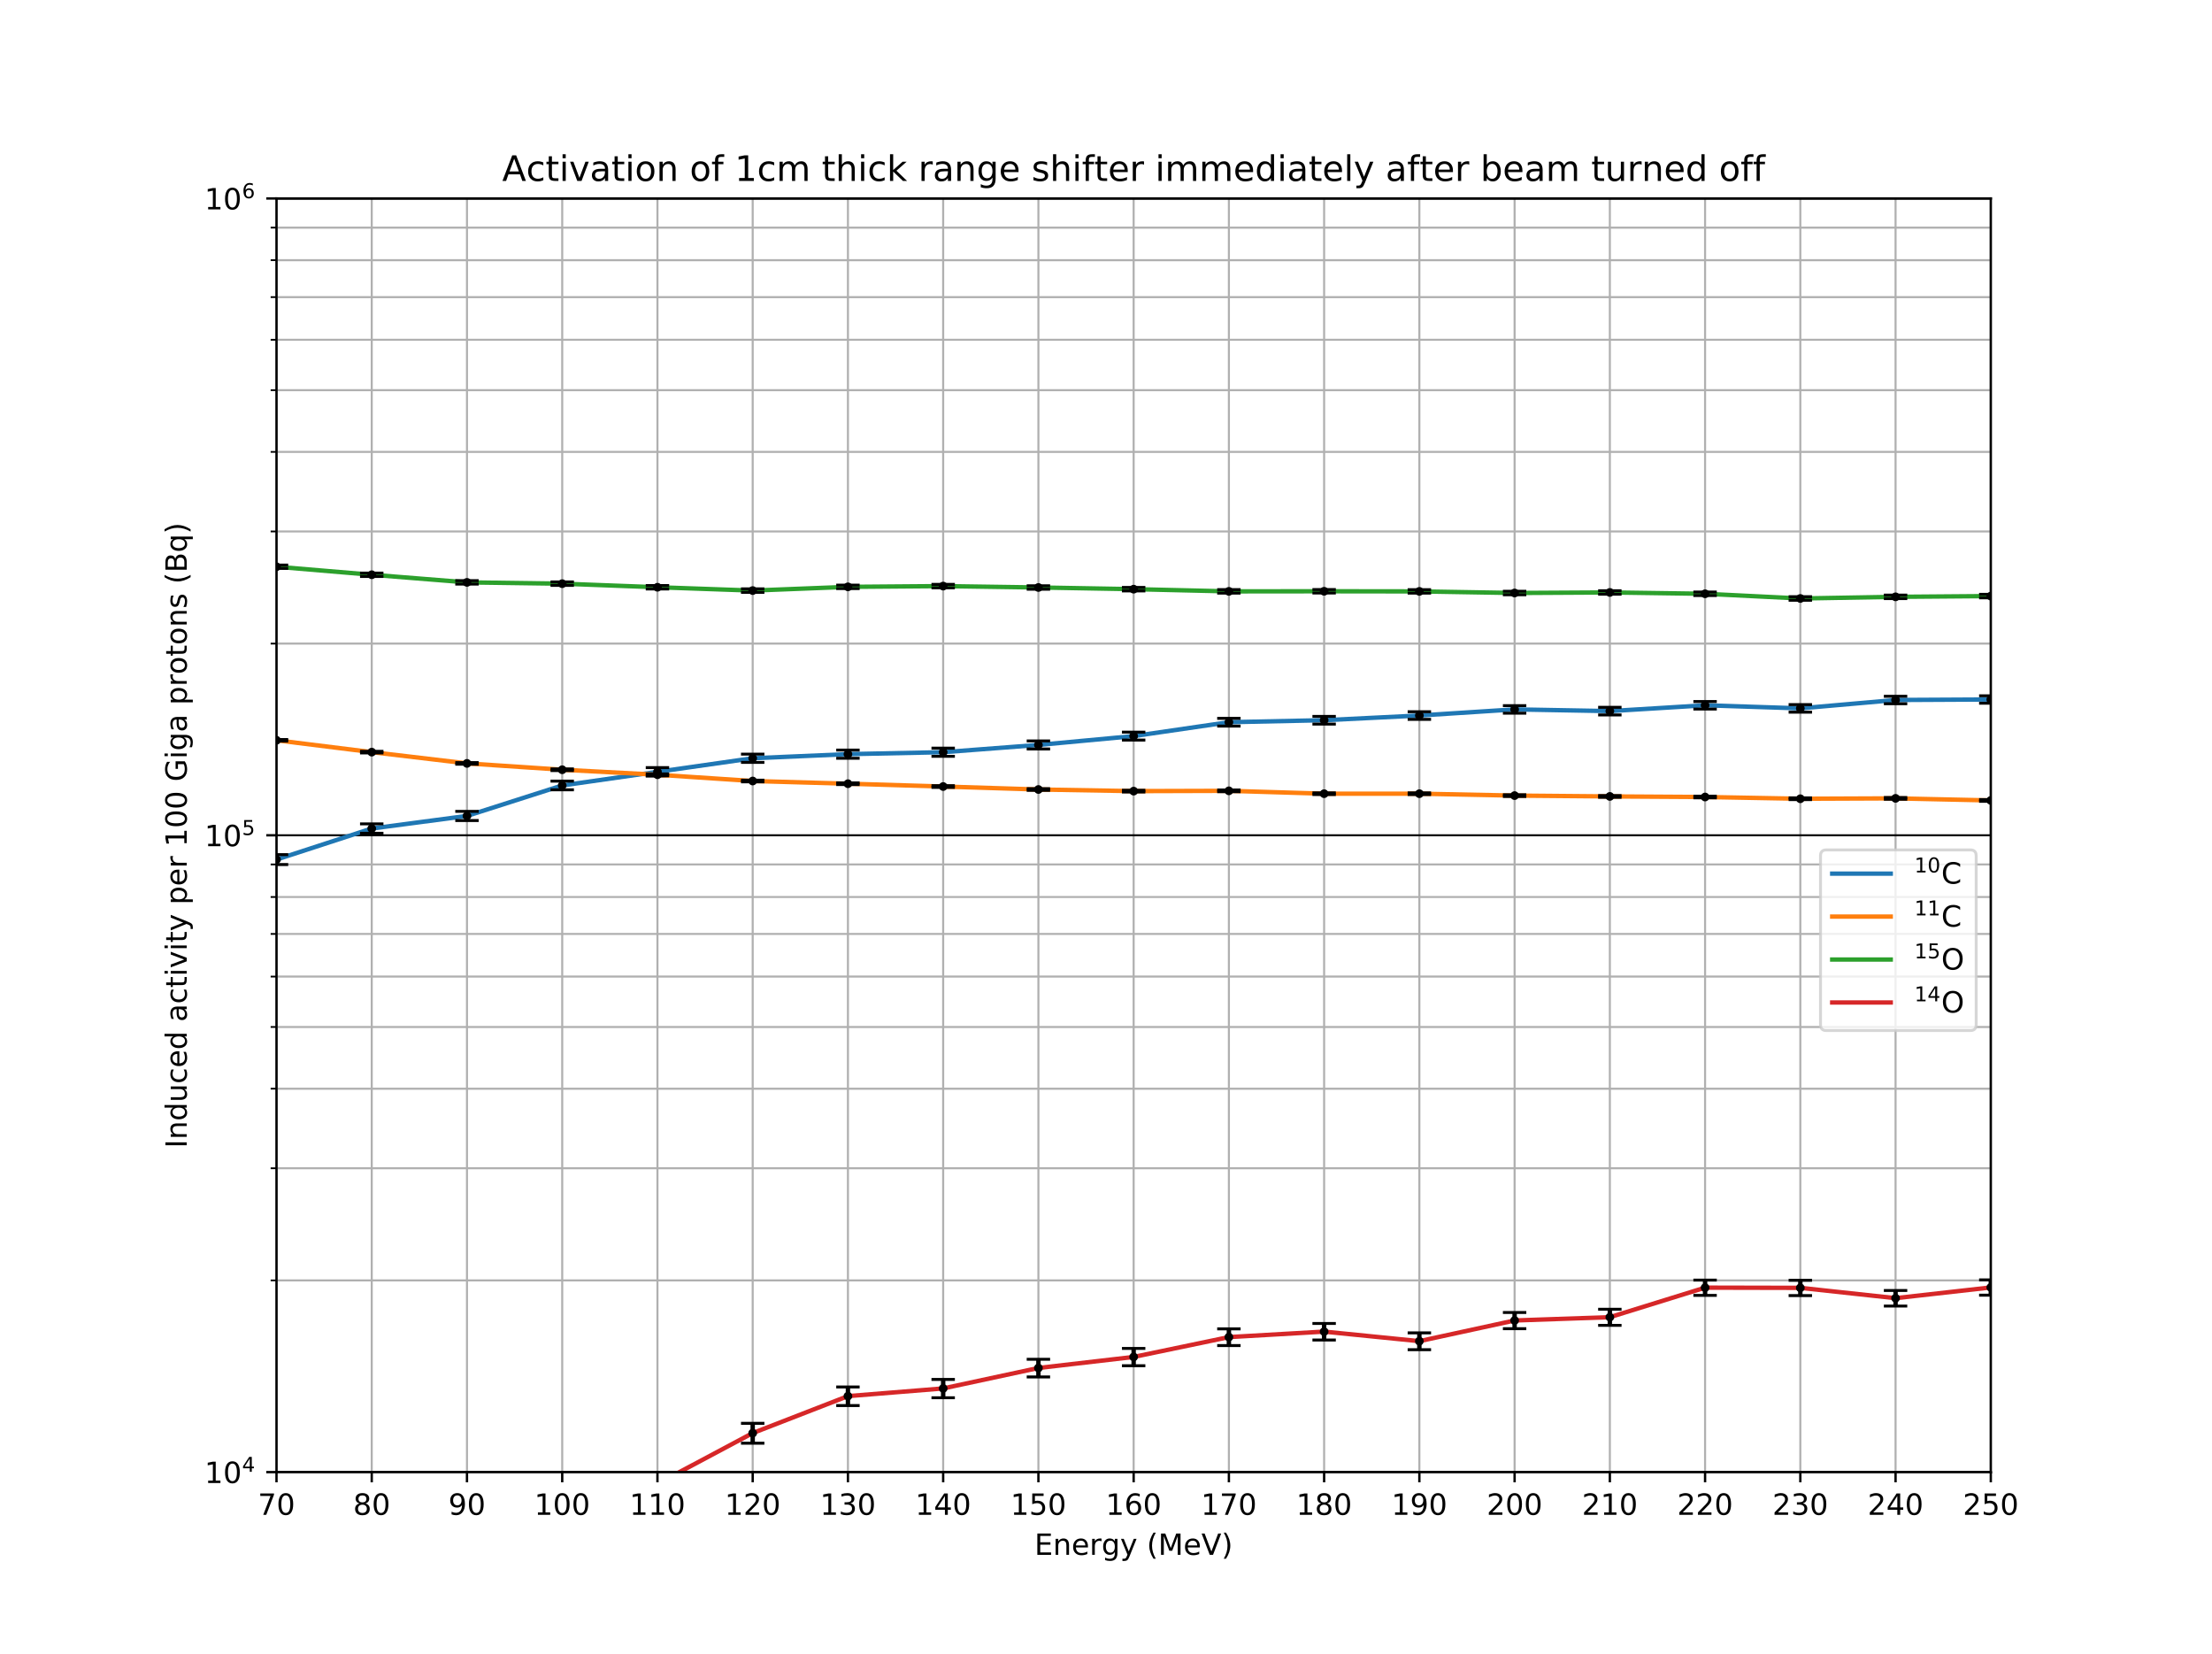 <?xml version="1.0" encoding="utf-8" standalone="no"?>
<!DOCTYPE svg PUBLIC "-//W3C//DTD SVG 1.1//EN"
  "http://www.w3.org/Graphics/SVG/1.1/DTD/svg11.dtd">
<!-- Created with matplotlib (https://matplotlib.org/) -->
<svg height="565.2pt" version="1.1" viewBox="0 0 756 565.2" width="756pt" xmlns="http://www.w3.org/2000/svg" xmlns:xlink="http://www.w3.org/1999/xlink">
 <defs>
  <style type="text/css">
*{stroke-linecap:butt;stroke-linejoin:round;}
  </style>
 </defs>
 <g id="figure_1">
  <g id="patch_1">
   <path d="M 0 565.2 
L 756 565.2 
L 756 0 
L 0 0 
z
" style="fill:#ffffff;"/>
  </g>
  <g id="axes_1">
   <g id="patch_2">
    <path d="M 94.5 503.028 
L 680.4 503.028 
L 680.4 67.824 
L 94.5 67.824 
z
" style="fill:#ffffff;"/>
   </g>
   <g id="matplotlib.axis_1">
    <g id="xtick_1">
     <g id="line2d_1">
      <path clip-path="url(#p17ea98f23a)" d="M 94.5 503.028 
L 94.5 67.824 
" style="fill:none;stroke:#b0b0b0;stroke-linecap:square;stroke-width:0.7;"/>
     </g>
     <g id="line2d_2">
      <defs>
       <path d="M 0 0 
L 0 3.5 
" id="mbc941754ad" style="stroke:#000000;stroke-width:0.8;"/>
      </defs>
      <g>
       <use style="stroke:#000000;stroke-width:0.8;" x="94.5" xlink:href="#mbc941754ad" y="503.028"/>
      </g>
     </g>
     <g id="text_1">
      <!-- 70 -->
      <defs>
       <path d="M 8.203 72.906 
L 55.078 72.906 
L 55.078 68.703 
L 28.609 0 
L 18.312 0 
L 43.219 64.594 
L 8.203 64.594 
z
" id="DejaVuSans-55"/>
       <path d="M 31.781 66.406 
Q 24.172 66.406 20.328 58.906 
Q 16.5 51.422 16.5 36.375 
Q 16.5 21.391 20.328 13.891 
Q 24.172 6.391 31.781 6.391 
Q 39.453 6.391 43.281 13.891 
Q 47.125 21.391 47.125 36.375 
Q 47.125 51.422 43.281 58.906 
Q 39.453 66.406 31.781 66.406 
z
M 31.781 74.219 
Q 44.047 74.219 50.516 64.516 
Q 56.984 54.828 56.984 36.375 
Q 56.984 17.969 50.516 8.266 
Q 44.047 -1.422 31.781 -1.422 
Q 19.531 -1.422 13.062 8.266 
Q 6.594 17.969 6.594 36.375 
Q 6.594 54.828 13.062 64.516 
Q 19.531 74.219 31.781 74.219 
z
" id="DejaVuSans-48"/>
      </defs>
      <g transform="translate(88.138 517.626)scale(0.1 -0.1)">
       <use xlink:href="#DejaVuSans-55"/>
       <use x="63.623" xlink:href="#DejaVuSans-48"/>
      </g>
     </g>
    </g>
    <g id="xtick_2">
     <g id="line2d_3">
      <path clip-path="url(#p17ea98f23a)" d="M 127.05 503.028 
L 127.05 67.824 
" style="fill:none;stroke:#b0b0b0;stroke-linecap:square;stroke-width:0.7;"/>
     </g>
     <g id="line2d_4">
      <g>
       <use style="stroke:#000000;stroke-width:0.8;" x="127.05" xlink:href="#mbc941754ad" y="503.028"/>
      </g>
     </g>
     <g id="text_2">
      <!-- 80 -->
      <defs>
       <path d="M 31.781 34.625 
Q 24.75 34.625 20.719 30.859 
Q 16.703 27.094 16.703 20.516 
Q 16.703 13.922 20.719 10.156 
Q 24.75 6.391 31.781 6.391 
Q 38.812 6.391 42.859 10.172 
Q 46.922 13.969 46.922 20.516 
Q 46.922 27.094 42.891 30.859 
Q 38.875 34.625 31.781 34.625 
z
M 21.922 38.812 
Q 15.578 40.375 12.031 44.719 
Q 8.5 49.078 8.5 55.328 
Q 8.5 64.062 14.719 69.141 
Q 20.953 74.219 31.781 74.219 
Q 42.672 74.219 48.875 69.141 
Q 55.078 64.062 55.078 55.328 
Q 55.078 49.078 51.531 44.719 
Q 48 40.375 41.703 38.812 
Q 48.828 37.156 52.797 32.312 
Q 56.781 27.484 56.781 20.516 
Q 56.781 9.906 50.312 4.234 
Q 43.844 -1.422 31.781 -1.422 
Q 19.734 -1.422 13.25 4.234 
Q 6.781 9.906 6.781 20.516 
Q 6.781 27.484 10.781 32.312 
Q 14.797 37.156 21.922 38.812 
z
M 18.312 54.391 
Q 18.312 48.734 21.844 45.562 
Q 25.391 42.391 31.781 42.391 
Q 38.141 42.391 41.719 45.562 
Q 45.312 48.734 45.312 54.391 
Q 45.312 60.062 41.719 63.234 
Q 38.141 66.406 31.781 66.406 
Q 25.391 66.406 21.844 63.234 
Q 18.312 60.062 18.312 54.391 
z
" id="DejaVuSans-56"/>
      </defs>
      <g transform="translate(120.688 517.626)scale(0.1 -0.1)">
       <use xlink:href="#DejaVuSans-56"/>
       <use x="63.623" xlink:href="#DejaVuSans-48"/>
      </g>
     </g>
    </g>
    <g id="xtick_3">
     <g id="line2d_5">
      <path clip-path="url(#p17ea98f23a)" d="M 159.6 503.028 
L 159.6 67.824 
" style="fill:none;stroke:#b0b0b0;stroke-linecap:square;stroke-width:0.7;"/>
     </g>
     <g id="line2d_6">
      <g>
       <use style="stroke:#000000;stroke-width:0.8;" x="159.6" xlink:href="#mbc941754ad" y="503.028"/>
      </g>
     </g>
     <g id="text_3">
      <!-- 90 -->
      <defs>
       <path d="M 10.984 1.516 
L 10.984 10.5 
Q 14.703 8.734 18.5 7.812 
Q 22.312 6.891 25.984 6.891 
Q 35.75 6.891 40.891 13.453 
Q 46.047 20.016 46.781 33.406 
Q 43.953 29.203 39.594 26.953 
Q 35.25 24.703 29.984 24.703 
Q 19.047 24.703 12.672 31.312 
Q 6.297 37.938 6.297 49.422 
Q 6.297 60.641 12.938 67.422 
Q 19.578 74.219 30.609 74.219 
Q 43.266 74.219 49.922 64.516 
Q 56.594 54.828 56.594 36.375 
Q 56.594 19.141 48.406 8.859 
Q 40.234 -1.422 26.422 -1.422 
Q 22.703 -1.422 18.891 -0.688 
Q 15.094 0.047 10.984 1.516 
z
M 30.609 32.422 
Q 37.25 32.422 41.125 36.953 
Q 45.016 41.5 45.016 49.422 
Q 45.016 57.281 41.125 61.844 
Q 37.25 66.406 30.609 66.406 
Q 23.969 66.406 20.094 61.844 
Q 16.219 57.281 16.219 49.422 
Q 16.219 41.5 20.094 36.953 
Q 23.969 32.422 30.609 32.422 
z
" id="DejaVuSans-57"/>
      </defs>
      <g transform="translate(153.238 517.626)scale(0.1 -0.1)">
       <use xlink:href="#DejaVuSans-57"/>
       <use x="63.623" xlink:href="#DejaVuSans-48"/>
      </g>
     </g>
    </g>
    <g id="xtick_4">
     <g id="line2d_7">
      <path clip-path="url(#p17ea98f23a)" d="M 192.15 503.028 
L 192.15 67.824 
" style="fill:none;stroke:#b0b0b0;stroke-linecap:square;stroke-width:0.7;"/>
     </g>
     <g id="line2d_8">
      <g>
       <use style="stroke:#000000;stroke-width:0.8;" x="192.15" xlink:href="#mbc941754ad" y="503.028"/>
      </g>
     </g>
     <g id="text_4">
      <!-- 100 -->
      <defs>
       <path d="M 12.406 8.297 
L 28.516 8.297 
L 28.516 63.922 
L 10.984 60.406 
L 10.984 69.391 
L 28.422 72.906 
L 38.281 72.906 
L 38.281 8.297 
L 54.391 8.297 
L 54.391 0 
L 12.406 0 
z
" id="DejaVuSans-49"/>
      </defs>
      <g transform="translate(182.606 517.626)scale(0.1 -0.1)">
       <use xlink:href="#DejaVuSans-49"/>
       <use x="63.623" xlink:href="#DejaVuSans-48"/>
       <use x="127.246" xlink:href="#DejaVuSans-48"/>
      </g>
     </g>
    </g>
    <g id="xtick_5">
     <g id="line2d_9">
      <path clip-path="url(#p17ea98f23a)" d="M 224.7 503.028 
L 224.7 67.824 
" style="fill:none;stroke:#b0b0b0;stroke-linecap:square;stroke-width:0.7;"/>
     </g>
     <g id="line2d_10">
      <g>
       <use style="stroke:#000000;stroke-width:0.8;" x="224.7" xlink:href="#mbc941754ad" y="503.028"/>
      </g>
     </g>
     <g id="text_5">
      <!-- 110 -->
      <g transform="translate(215.156 517.626)scale(0.1 -0.1)">
       <use xlink:href="#DejaVuSans-49"/>
       <use x="63.623" xlink:href="#DejaVuSans-49"/>
       <use x="127.246" xlink:href="#DejaVuSans-48"/>
      </g>
     </g>
    </g>
    <g id="xtick_6">
     <g id="line2d_11">
      <path clip-path="url(#p17ea98f23a)" d="M 257.25 503.028 
L 257.25 67.824 
" style="fill:none;stroke:#b0b0b0;stroke-linecap:square;stroke-width:0.7;"/>
     </g>
     <g id="line2d_12">
      <g>
       <use style="stroke:#000000;stroke-width:0.8;" x="257.25" xlink:href="#mbc941754ad" y="503.028"/>
      </g>
     </g>
     <g id="text_6">
      <!-- 120 -->
      <defs>
       <path d="M 19.188 8.297 
L 53.609 8.297 
L 53.609 0 
L 7.328 0 
L 7.328 8.297 
Q 12.938 14.109 22.625 23.891 
Q 32.328 33.688 34.812 36.531 
Q 39.547 41.844 41.422 45.531 
Q 43.312 49.219 43.312 52.781 
Q 43.312 58.594 39.234 62.25 
Q 35.156 65.922 28.609 65.922 
Q 23.969 65.922 18.812 64.312 
Q 13.672 62.703 7.812 59.422 
L 7.812 69.391 
Q 13.766 71.781 18.938 73 
Q 24.125 74.219 28.422 74.219 
Q 39.75 74.219 46.484 68.547 
Q 53.219 62.891 53.219 53.422 
Q 53.219 48.922 51.531 44.891 
Q 49.859 40.875 45.406 35.406 
Q 44.188 33.984 37.641 27.219 
Q 31.109 20.453 19.188 8.297 
z
" id="DejaVuSans-50"/>
      </defs>
      <g transform="translate(247.706 517.626)scale(0.1 -0.1)">
       <use xlink:href="#DejaVuSans-49"/>
       <use x="63.623" xlink:href="#DejaVuSans-50"/>
       <use x="127.246" xlink:href="#DejaVuSans-48"/>
      </g>
     </g>
    </g>
    <g id="xtick_7">
     <g id="line2d_13">
      <path clip-path="url(#p17ea98f23a)" d="M 289.8 503.028 
L 289.8 67.824 
" style="fill:none;stroke:#b0b0b0;stroke-linecap:square;stroke-width:0.7;"/>
     </g>
     <g id="line2d_14">
      <g>
       <use style="stroke:#000000;stroke-width:0.8;" x="289.8" xlink:href="#mbc941754ad" y="503.028"/>
      </g>
     </g>
     <g id="text_7">
      <!-- 130 -->
      <defs>
       <path d="M 40.578 39.312 
Q 47.656 37.797 51.625 33 
Q 55.609 28.219 55.609 21.188 
Q 55.609 10.406 48.188 4.484 
Q 40.766 -1.422 27.094 -1.422 
Q 22.516 -1.422 17.656 -0.516 
Q 12.797 0.391 7.625 2.203 
L 7.625 11.719 
Q 11.719 9.328 16.594 8.109 
Q 21.484 6.891 26.812 6.891 
Q 36.078 6.891 40.938 10.547 
Q 45.797 14.203 45.797 21.188 
Q 45.797 27.641 41.281 31.266 
Q 36.766 34.906 28.719 34.906 
L 20.219 34.906 
L 20.219 43.016 
L 29.109 43.016 
Q 36.375 43.016 40.234 45.922 
Q 44.094 48.828 44.094 54.297 
Q 44.094 59.906 40.109 62.906 
Q 36.141 65.922 28.719 65.922 
Q 24.656 65.922 20.016 65.031 
Q 15.375 64.156 9.812 62.312 
L 9.812 71.094 
Q 15.438 72.656 20.344 73.438 
Q 25.25 74.219 29.594 74.219 
Q 40.828 74.219 47.359 69.109 
Q 53.906 64.016 53.906 55.328 
Q 53.906 49.266 50.438 45.094 
Q 46.969 40.922 40.578 39.312 
z
" id="DejaVuSans-51"/>
      </defs>
      <g transform="translate(280.256 517.626)scale(0.1 -0.1)">
       <use xlink:href="#DejaVuSans-49"/>
       <use x="63.623" xlink:href="#DejaVuSans-51"/>
       <use x="127.246" xlink:href="#DejaVuSans-48"/>
      </g>
     </g>
    </g>
    <g id="xtick_8">
     <g id="line2d_15">
      <path clip-path="url(#p17ea98f23a)" d="M 322.35 503.028 
L 322.35 67.824 
" style="fill:none;stroke:#b0b0b0;stroke-linecap:square;stroke-width:0.7;"/>
     </g>
     <g id="line2d_16">
      <g>
       <use style="stroke:#000000;stroke-width:0.8;" x="322.35" xlink:href="#mbc941754ad" y="503.028"/>
      </g>
     </g>
     <g id="text_8">
      <!-- 140 -->
      <defs>
       <path d="M 37.797 64.312 
L 12.891 25.391 
L 37.797 25.391 
z
M 35.203 72.906 
L 47.609 72.906 
L 47.609 25.391 
L 58.016 25.391 
L 58.016 17.188 
L 47.609 17.188 
L 47.609 0 
L 37.797 0 
L 37.797 17.188 
L 4.891 17.188 
L 4.891 26.703 
z
" id="DejaVuSans-52"/>
      </defs>
      <g transform="translate(312.806 517.626)scale(0.1 -0.1)">
       <use xlink:href="#DejaVuSans-49"/>
       <use x="63.623" xlink:href="#DejaVuSans-52"/>
       <use x="127.246" xlink:href="#DejaVuSans-48"/>
      </g>
     </g>
    </g>
    <g id="xtick_9">
     <g id="line2d_17">
      <path clip-path="url(#p17ea98f23a)" d="M 354.9 503.028 
L 354.9 67.824 
" style="fill:none;stroke:#b0b0b0;stroke-linecap:square;stroke-width:0.7;"/>
     </g>
     <g id="line2d_18">
      <g>
       <use style="stroke:#000000;stroke-width:0.8;" x="354.9" xlink:href="#mbc941754ad" y="503.028"/>
      </g>
     </g>
     <g id="text_9">
      <!-- 150 -->
      <defs>
       <path d="M 10.797 72.906 
L 49.516 72.906 
L 49.516 64.594 
L 19.828 64.594 
L 19.828 46.734 
Q 21.969 47.469 24.109 47.828 
Q 26.266 48.188 28.422 48.188 
Q 40.625 48.188 47.75 41.5 
Q 54.891 34.812 54.891 23.391 
Q 54.891 11.625 47.562 5.094 
Q 40.234 -1.422 26.906 -1.422 
Q 22.312 -1.422 17.547 -0.641 
Q 12.797 0.141 7.719 1.703 
L 7.719 11.625 
Q 12.109 9.234 16.797 8.062 
Q 21.484 6.891 26.703 6.891 
Q 35.156 6.891 40.078 11.328 
Q 45.016 15.766 45.016 23.391 
Q 45.016 31 40.078 35.438 
Q 35.156 39.891 26.703 39.891 
Q 22.75 39.891 18.812 39.016 
Q 14.891 38.141 10.797 36.281 
z
" id="DejaVuSans-53"/>
      </defs>
      <g transform="translate(345.356 517.626)scale(0.1 -0.1)">
       <use xlink:href="#DejaVuSans-49"/>
       <use x="63.623" xlink:href="#DejaVuSans-53"/>
       <use x="127.246" xlink:href="#DejaVuSans-48"/>
      </g>
     </g>
    </g>
    <g id="xtick_10">
     <g id="line2d_19">
      <path clip-path="url(#p17ea98f23a)" d="M 387.45 503.028 
L 387.45 67.824 
" style="fill:none;stroke:#b0b0b0;stroke-linecap:square;stroke-width:0.7;"/>
     </g>
     <g id="line2d_20">
      <g>
       <use style="stroke:#000000;stroke-width:0.8;" x="387.45" xlink:href="#mbc941754ad" y="503.028"/>
      </g>
     </g>
     <g id="text_10">
      <!-- 160 -->
      <defs>
       <path d="M 33.016 40.375 
Q 26.375 40.375 22.484 35.828 
Q 18.609 31.297 18.609 23.391 
Q 18.609 15.531 22.484 10.953 
Q 26.375 6.391 33.016 6.391 
Q 39.656 6.391 43.531 10.953 
Q 47.406 15.531 47.406 23.391 
Q 47.406 31.297 43.531 35.828 
Q 39.656 40.375 33.016 40.375 
z
M 52.594 71.297 
L 52.594 62.312 
Q 48.875 64.062 45.094 64.984 
Q 41.312 65.922 37.594 65.922 
Q 27.828 65.922 22.672 59.328 
Q 17.531 52.734 16.797 39.406 
Q 19.672 43.656 24.016 45.922 
Q 28.375 48.188 33.594 48.188 
Q 44.578 48.188 50.953 41.516 
Q 57.328 34.859 57.328 23.391 
Q 57.328 12.156 50.688 5.359 
Q 44.047 -1.422 33.016 -1.422 
Q 20.359 -1.422 13.672 8.266 
Q 6.984 17.969 6.984 36.375 
Q 6.984 53.656 15.188 63.938 
Q 23.391 74.219 37.203 74.219 
Q 40.922 74.219 44.703 73.484 
Q 48.484 72.75 52.594 71.297 
z
" id="DejaVuSans-54"/>
      </defs>
      <g transform="translate(377.906 517.626)scale(0.1 -0.1)">
       <use xlink:href="#DejaVuSans-49"/>
       <use x="63.623" xlink:href="#DejaVuSans-54"/>
       <use x="127.246" xlink:href="#DejaVuSans-48"/>
      </g>
     </g>
    </g>
    <g id="xtick_11">
     <g id="line2d_21">
      <path clip-path="url(#p17ea98f23a)" d="M 420 503.028 
L 420 67.824 
" style="fill:none;stroke:#b0b0b0;stroke-linecap:square;stroke-width:0.7;"/>
     </g>
     <g id="line2d_22">
      <g>
       <use style="stroke:#000000;stroke-width:0.8;" x="420" xlink:href="#mbc941754ad" y="503.028"/>
      </g>
     </g>
     <g id="text_11">
      <!-- 170 -->
      <g transform="translate(410.456 517.626)scale(0.1 -0.1)">
       <use xlink:href="#DejaVuSans-49"/>
       <use x="63.623" xlink:href="#DejaVuSans-55"/>
       <use x="127.246" xlink:href="#DejaVuSans-48"/>
      </g>
     </g>
    </g>
    <g id="xtick_12">
     <g id="line2d_23">
      <path clip-path="url(#p17ea98f23a)" d="M 452.55 503.028 
L 452.55 67.824 
" style="fill:none;stroke:#b0b0b0;stroke-linecap:square;stroke-width:0.7;"/>
     </g>
     <g id="line2d_24">
      <g>
       <use style="stroke:#000000;stroke-width:0.8;" x="452.55" xlink:href="#mbc941754ad" y="503.028"/>
      </g>
     </g>
     <g id="text_12">
      <!-- 180 -->
      <g transform="translate(443.006 517.626)scale(0.1 -0.1)">
       <use xlink:href="#DejaVuSans-49"/>
       <use x="63.623" xlink:href="#DejaVuSans-56"/>
       <use x="127.246" xlink:href="#DejaVuSans-48"/>
      </g>
     </g>
    </g>
    <g id="xtick_13">
     <g id="line2d_25">
      <path clip-path="url(#p17ea98f23a)" d="M 485.1 503.028 
L 485.1 67.824 
" style="fill:none;stroke:#b0b0b0;stroke-linecap:square;stroke-width:0.7;"/>
     </g>
     <g id="line2d_26">
      <g>
       <use style="stroke:#000000;stroke-width:0.8;" x="485.1" xlink:href="#mbc941754ad" y="503.028"/>
      </g>
     </g>
     <g id="text_13">
      <!-- 190 -->
      <g transform="translate(475.556 517.626)scale(0.1 -0.1)">
       <use xlink:href="#DejaVuSans-49"/>
       <use x="63.623" xlink:href="#DejaVuSans-57"/>
       <use x="127.246" xlink:href="#DejaVuSans-48"/>
      </g>
     </g>
    </g>
    <g id="xtick_14">
     <g id="line2d_27">
      <path clip-path="url(#p17ea98f23a)" d="M 517.65 503.028 
L 517.65 67.824 
" style="fill:none;stroke:#b0b0b0;stroke-linecap:square;stroke-width:0.7;"/>
     </g>
     <g id="line2d_28">
      <g>
       <use style="stroke:#000000;stroke-width:0.8;" x="517.65" xlink:href="#mbc941754ad" y="503.028"/>
      </g>
     </g>
     <g id="text_14">
      <!-- 200 -->
      <g transform="translate(508.106 517.626)scale(0.1 -0.1)">
       <use xlink:href="#DejaVuSans-50"/>
       <use x="63.623" xlink:href="#DejaVuSans-48"/>
       <use x="127.246" xlink:href="#DejaVuSans-48"/>
      </g>
     </g>
    </g>
    <g id="xtick_15">
     <g id="line2d_29">
      <path clip-path="url(#p17ea98f23a)" d="M 550.2 503.028 
L 550.2 67.824 
" style="fill:none;stroke:#b0b0b0;stroke-linecap:square;stroke-width:0.7;"/>
     </g>
     <g id="line2d_30">
      <g>
       <use style="stroke:#000000;stroke-width:0.8;" x="550.2" xlink:href="#mbc941754ad" y="503.028"/>
      </g>
     </g>
     <g id="text_15">
      <!-- 210 -->
      <g transform="translate(540.656 517.626)scale(0.1 -0.1)">
       <use xlink:href="#DejaVuSans-50"/>
       <use x="63.623" xlink:href="#DejaVuSans-49"/>
       <use x="127.246" xlink:href="#DejaVuSans-48"/>
      </g>
     </g>
    </g>
    <g id="xtick_16">
     <g id="line2d_31">
      <path clip-path="url(#p17ea98f23a)" d="M 582.75 503.028 
L 582.75 67.824 
" style="fill:none;stroke:#b0b0b0;stroke-linecap:square;stroke-width:0.7;"/>
     </g>
     <g id="line2d_32">
      <g>
       <use style="stroke:#000000;stroke-width:0.8;" x="582.75" xlink:href="#mbc941754ad" y="503.028"/>
      </g>
     </g>
     <g id="text_16">
      <!-- 220 -->
      <g transform="translate(573.206 517.626)scale(0.1 -0.1)">
       <use xlink:href="#DejaVuSans-50"/>
       <use x="63.623" xlink:href="#DejaVuSans-50"/>
       <use x="127.246" xlink:href="#DejaVuSans-48"/>
      </g>
     </g>
    </g>
    <g id="xtick_17">
     <g id="line2d_33">
      <path clip-path="url(#p17ea98f23a)" d="M 615.3 503.028 
L 615.3 67.824 
" style="fill:none;stroke:#b0b0b0;stroke-linecap:square;stroke-width:0.7;"/>
     </g>
     <g id="line2d_34">
      <g>
       <use style="stroke:#000000;stroke-width:0.8;" x="615.3" xlink:href="#mbc941754ad" y="503.028"/>
      </g>
     </g>
     <g id="text_17">
      <!-- 230 -->
      <g transform="translate(605.756 517.626)scale(0.1 -0.1)">
       <use xlink:href="#DejaVuSans-50"/>
       <use x="63.623" xlink:href="#DejaVuSans-51"/>
       <use x="127.246" xlink:href="#DejaVuSans-48"/>
      </g>
     </g>
    </g>
    <g id="xtick_18">
     <g id="line2d_35">
      <path clip-path="url(#p17ea98f23a)" d="M 647.85 503.028 
L 647.85 67.824 
" style="fill:none;stroke:#b0b0b0;stroke-linecap:square;stroke-width:0.7;"/>
     </g>
     <g id="line2d_36">
      <g>
       <use style="stroke:#000000;stroke-width:0.8;" x="647.85" xlink:href="#mbc941754ad" y="503.028"/>
      </g>
     </g>
     <g id="text_18">
      <!-- 240 -->
      <g transform="translate(638.306 517.626)scale(0.1 -0.1)">
       <use xlink:href="#DejaVuSans-50"/>
       <use x="63.623" xlink:href="#DejaVuSans-52"/>
       <use x="127.246" xlink:href="#DejaVuSans-48"/>
      </g>
     </g>
    </g>
    <g id="xtick_19">
     <g id="line2d_37">
      <path clip-path="url(#p17ea98f23a)" d="M 680.4 503.028 
L 680.4 67.824 
" style="fill:none;stroke:#b0b0b0;stroke-linecap:square;stroke-width:0.7;"/>
     </g>
     <g id="line2d_38">
      <g>
       <use style="stroke:#000000;stroke-width:0.8;" x="680.4" xlink:href="#mbc941754ad" y="503.028"/>
      </g>
     </g>
     <g id="text_19">
      <!-- 250 -->
      <g transform="translate(670.856 517.626)scale(0.1 -0.1)">
       <use xlink:href="#DejaVuSans-50"/>
       <use x="63.623" xlink:href="#DejaVuSans-53"/>
       <use x="127.246" xlink:href="#DejaVuSans-48"/>
      </g>
     </g>
    </g>
    <g id="text_20">
     <!-- Energy (MeV) -->
     <defs>
      <path d="M 9.812 72.906 
L 55.906 72.906 
L 55.906 64.594 
L 19.672 64.594 
L 19.672 43.016 
L 54.391 43.016 
L 54.391 34.719 
L 19.672 34.719 
L 19.672 8.297 
L 56.781 8.297 
L 56.781 0 
L 9.812 0 
z
" id="DejaVuSans-69"/>
      <path d="M 54.891 33.016 
L 54.891 0 
L 45.906 0 
L 45.906 32.719 
Q 45.906 40.484 42.875 44.328 
Q 39.844 48.188 33.797 48.188 
Q 26.516 48.188 22.312 43.547 
Q 18.109 38.922 18.109 30.906 
L 18.109 0 
L 9.078 0 
L 9.078 54.688 
L 18.109 54.688 
L 18.109 46.188 
Q 21.344 51.125 25.703 53.562 
Q 30.078 56 35.797 56 
Q 45.219 56 50.047 50.172 
Q 54.891 44.344 54.891 33.016 
z
" id="DejaVuSans-110"/>
      <path d="M 56.203 29.594 
L 56.203 25.203 
L 14.891 25.203 
Q 15.484 15.922 20.484 11.062 
Q 25.484 6.203 34.422 6.203 
Q 39.594 6.203 44.453 7.469 
Q 49.312 8.734 54.109 11.281 
L 54.109 2.781 
Q 49.266 0.734 44.188 -0.344 
Q 39.109 -1.422 33.891 -1.422 
Q 20.797 -1.422 13.156 6.188 
Q 5.516 13.812 5.516 26.812 
Q 5.516 40.234 12.766 48.109 
Q 20.016 56 32.328 56 
Q 43.359 56 49.781 48.891 
Q 56.203 41.797 56.203 29.594 
z
M 47.219 32.234 
Q 47.125 39.594 43.094 43.984 
Q 39.062 48.391 32.422 48.391 
Q 24.906 48.391 20.391 44.141 
Q 15.875 39.891 15.188 32.172 
z
" id="DejaVuSans-101"/>
      <path d="M 41.109 46.297 
Q 39.594 47.172 37.812 47.578 
Q 36.031 48 33.891 48 
Q 26.266 48 22.188 43.047 
Q 18.109 38.094 18.109 28.812 
L 18.109 0 
L 9.078 0 
L 9.078 54.688 
L 18.109 54.688 
L 18.109 46.188 
Q 20.953 51.172 25.484 53.578 
Q 30.031 56 36.531 56 
Q 37.453 56 38.578 55.875 
Q 39.703 55.766 41.062 55.516 
z
" id="DejaVuSans-114"/>
      <path d="M 45.406 27.984 
Q 45.406 37.75 41.375 43.109 
Q 37.359 48.484 30.078 48.484 
Q 22.859 48.484 18.828 43.109 
Q 14.797 37.75 14.797 27.984 
Q 14.797 18.266 18.828 12.891 
Q 22.859 7.516 30.078 7.516 
Q 37.359 7.516 41.375 12.891 
Q 45.406 18.266 45.406 27.984 
z
M 54.391 6.781 
Q 54.391 -7.172 48.188 -13.984 
Q 42 -20.797 29.203 -20.797 
Q 24.469 -20.797 20.266 -20.094 
Q 16.062 -19.391 12.109 -17.922 
L 12.109 -9.188 
Q 16.062 -11.328 19.922 -12.344 
Q 23.781 -13.375 27.781 -13.375 
Q 36.625 -13.375 41.016 -8.766 
Q 45.406 -4.156 45.406 5.172 
L 45.406 9.625 
Q 42.625 4.781 38.281 2.391 
Q 33.938 0 27.875 0 
Q 17.828 0 11.672 7.656 
Q 5.516 15.328 5.516 27.984 
Q 5.516 40.672 11.672 48.328 
Q 17.828 56 27.875 56 
Q 33.938 56 38.281 53.609 
Q 42.625 51.219 45.406 46.391 
L 45.406 54.688 
L 54.391 54.688 
z
" id="DejaVuSans-103"/>
      <path d="M 32.172 -5.078 
Q 28.375 -14.844 24.75 -17.812 
Q 21.141 -20.797 15.094 -20.797 
L 7.906 -20.797 
L 7.906 -13.281 
L 13.188 -13.281 
Q 16.891 -13.281 18.938 -11.516 
Q 21 -9.766 23.484 -3.219 
L 25.094 0.875 
L 2.984 54.688 
L 12.5 54.688 
L 29.594 11.922 
L 46.688 54.688 
L 56.203 54.688 
z
" id="DejaVuSans-121"/>
      <path id="DejaVuSans-32"/>
      <path d="M 31 75.875 
Q 24.469 64.656 21.281 53.656 
Q 18.109 42.672 18.109 31.391 
Q 18.109 20.125 21.312 9.062 
Q 24.516 -2 31 -13.188 
L 23.188 -13.188 
Q 15.875 -1.703 12.234 9.375 
Q 8.594 20.453 8.594 31.391 
Q 8.594 42.281 12.203 53.312 
Q 15.828 64.359 23.188 75.875 
z
" id="DejaVuSans-40"/>
      <path d="M 9.812 72.906 
L 24.516 72.906 
L 43.109 23.297 
L 61.812 72.906 
L 76.516 72.906 
L 76.516 0 
L 66.891 0 
L 66.891 64.016 
L 48.094 14.016 
L 38.188 14.016 
L 19.391 64.016 
L 19.391 0 
L 9.812 0 
z
" id="DejaVuSans-77"/>
      <path d="M 28.609 0 
L 0.781 72.906 
L 11.078 72.906 
L 34.188 11.531 
L 57.328 72.906 
L 67.578 72.906 
L 39.797 0 
z
" id="DejaVuSans-86"/>
      <path d="M 8.016 75.875 
L 15.828 75.875 
Q 23.141 64.359 26.781 53.312 
Q 30.422 42.281 30.422 31.391 
Q 30.422 20.453 26.781 9.375 
Q 23.141 -1.703 15.828 -13.188 
L 8.016 -13.188 
Q 14.5 -2 17.703 9.062 
Q 20.906 20.125 20.906 31.391 
Q 20.906 42.672 17.703 53.656 
Q 14.5 64.656 8.016 75.875 
z
" id="DejaVuSans-41"/>
     </defs>
     <g transform="translate(353.555 531.305)scale(0.1 -0.1)">
      <use xlink:href="#DejaVuSans-69"/>
      <use x="63.184" xlink:href="#DejaVuSans-110"/>
      <use x="126.562" xlink:href="#DejaVuSans-101"/>
      <use x="188.086" xlink:href="#DejaVuSans-114"/>
      <use x="229.184" xlink:href="#DejaVuSans-103"/>
      <use x="292.66" xlink:href="#DejaVuSans-121"/>
      <use x="351.84" xlink:href="#DejaVuSans-32"/>
      <use x="383.627" xlink:href="#DejaVuSans-40"/>
      <use x="422.641" xlink:href="#DejaVuSans-77"/>
      <use x="508.92" xlink:href="#DejaVuSans-101"/>
      <use x="570.443" xlink:href="#DejaVuSans-86"/>
      <use x="638.852" xlink:href="#DejaVuSans-41"/>
     </g>
    </g>
   </g>
   <g id="matplotlib.axis_2">
    <g id="ytick_1">
     <g id="line2d_39">
      <path clip-path="url(#p17ea98f23a)" d="M 94.5 503.028 
L 680.4 503.028 
" style="fill:none;stroke:#000000;stroke-linecap:square;stroke-width:0.7;"/>
     </g>
     <g id="line2d_40">
      <defs>
       <path d="M 0 0 
L -3.5 0 
" id="mcce7da39df" style="stroke:#000000;stroke-width:0.8;"/>
      </defs>
      <g>
       <use style="stroke:#000000;stroke-width:0.8;" x="94.5" xlink:href="#mcce7da39df" y="503.028"/>
      </g>
     </g>
     <g id="text_21">
      <!-- $\mathdefault{10^{4}}$ -->
      <g transform="translate(69.9 506.827)scale(0.1 -0.1)">
       <use transform="translate(0 0.684)" xlink:href="#DejaVuSans-49"/>
       <use transform="translate(63.623 0.684)" xlink:href="#DejaVuSans-48"/>
       <use transform="translate(128.203 38.966)scale(0.7)" xlink:href="#DejaVuSans-52"/>
      </g>
     </g>
    </g>
    <g id="ytick_2">
     <g id="line2d_41">
      <path clip-path="url(#p17ea98f23a)" d="M 94.5 285.426 
L 680.4 285.426 
" style="fill:none;stroke:#000000;stroke-linecap:square;stroke-width:0.7;"/>
     </g>
     <g id="line2d_42">
      <g>
       <use style="stroke:#000000;stroke-width:0.8;" x="94.5" xlink:href="#mcce7da39df" y="285.426"/>
      </g>
     </g>
     <g id="text_22">
      <!-- $\mathdefault{10^{5}}$ -->
      <g transform="translate(69.9 289.225)scale(0.1 -0.1)">
       <use transform="translate(0 0.684)" xlink:href="#DejaVuSans-49"/>
       <use transform="translate(63.623 0.684)" xlink:href="#DejaVuSans-48"/>
       <use transform="translate(128.203 38.966)scale(0.7)" xlink:href="#DejaVuSans-53"/>
      </g>
     </g>
    </g>
    <g id="ytick_3">
     <g id="line2d_43">
      <path clip-path="url(#p17ea98f23a)" d="M 94.5 67.824 
L 680.4 67.824 
" style="fill:none;stroke:#000000;stroke-linecap:square;stroke-width:0.7;"/>
     </g>
     <g id="line2d_44">
      <g>
       <use style="stroke:#000000;stroke-width:0.8;" x="94.5" xlink:href="#mcce7da39df" y="67.824"/>
      </g>
     </g>
     <g id="text_23">
      <!-- $\mathdefault{10^{6}}$ -->
      <g transform="translate(69.9 71.623)scale(0.1 -0.1)">
       <use transform="translate(0 0.766)" xlink:href="#DejaVuSans-49"/>
       <use transform="translate(63.623 0.766)" xlink:href="#DejaVuSans-48"/>
       <use transform="translate(128.203 39.047)scale(0.7)" xlink:href="#DejaVuSans-54"/>
      </g>
     </g>
    </g>
    <g id="ytick_4">
     <g id="line2d_45">
      <path clip-path="url(#p17ea98f23a)" d="M 94.5 437.523 
L 680.4 437.523 
" style="fill:none;stroke:#b0b0b0;stroke-linecap:square;stroke-width:0.7;"/>
     </g>
     <g id="line2d_46">
      <defs>
       <path d="M 0 0 
L -2 0 
" id="mba3c157de6" style="stroke:#000000;stroke-width:0.6;"/>
      </defs>
      <g>
       <use style="stroke:#000000;stroke-width:0.6;" x="94.5" xlink:href="#mba3c157de6" y="437.523"/>
      </g>
     </g>
    </g>
    <g id="ytick_5">
     <g id="line2d_47">
      <path clip-path="url(#p17ea98f23a)" d="M 94.5 399.205 
L 680.4 399.205 
" style="fill:none;stroke:#b0b0b0;stroke-linecap:square;stroke-width:0.7;"/>
     </g>
     <g id="line2d_48">
      <g>
       <use style="stroke:#000000;stroke-width:0.6;" x="94.5" xlink:href="#mba3c157de6" y="399.205"/>
      </g>
     </g>
    </g>
    <g id="ytick_6">
     <g id="line2d_49">
      <path clip-path="url(#p17ea98f23a)" d="M 94.5 372.019 
L 680.4 372.019 
" style="fill:none;stroke:#b0b0b0;stroke-linecap:square;stroke-width:0.7;"/>
     </g>
     <g id="line2d_50">
      <g>
       <use style="stroke:#000000;stroke-width:0.6;" x="94.5" xlink:href="#mba3c157de6" y="372.019"/>
      </g>
     </g>
    </g>
    <g id="ytick_7">
     <g id="line2d_51">
      <path clip-path="url(#p17ea98f23a)" d="M 94.5 350.931 
L 680.4 350.931 
" style="fill:none;stroke:#b0b0b0;stroke-linecap:square;stroke-width:0.7;"/>
     </g>
     <g id="line2d_52">
      <g>
       <use style="stroke:#000000;stroke-width:0.6;" x="94.5" xlink:href="#mba3c157de6" y="350.931"/>
      </g>
     </g>
    </g>
    <g id="ytick_8">
     <g id="line2d_53">
      <path clip-path="url(#p17ea98f23a)" d="M 94.5 333.701 
L 680.4 333.701 
" style="fill:none;stroke:#b0b0b0;stroke-linecap:square;stroke-width:0.7;"/>
     </g>
     <g id="line2d_54">
      <g>
       <use style="stroke:#000000;stroke-width:0.6;" x="94.5" xlink:href="#mba3c157de6" y="333.701"/>
      </g>
     </g>
    </g>
    <g id="ytick_9">
     <g id="line2d_55">
      <path clip-path="url(#p17ea98f23a)" d="M 94.5 319.133 
L 680.4 319.133 
" style="fill:none;stroke:#b0b0b0;stroke-linecap:square;stroke-width:0.7;"/>
     </g>
     <g id="line2d_56">
      <g>
       <use style="stroke:#000000;stroke-width:0.6;" x="94.5" xlink:href="#mba3c157de6" y="319.133"/>
      </g>
     </g>
    </g>
    <g id="ytick_10">
     <g id="line2d_57">
      <path clip-path="url(#p17ea98f23a)" d="M 94.5 306.514 
L 680.4 306.514 
" style="fill:none;stroke:#b0b0b0;stroke-linecap:square;stroke-width:0.7;"/>
     </g>
     <g id="line2d_58">
      <g>
       <use style="stroke:#000000;stroke-width:0.6;" x="94.5" xlink:href="#mba3c157de6" y="306.514"/>
      </g>
     </g>
    </g>
    <g id="ytick_11">
     <g id="line2d_59">
      <path clip-path="url(#p17ea98f23a)" d="M 94.5 295.383 
L 680.4 295.383 
" style="fill:none;stroke:#b0b0b0;stroke-linecap:square;stroke-width:0.7;"/>
     </g>
     <g id="line2d_60">
      <g>
       <use style="stroke:#000000;stroke-width:0.6;" x="94.5" xlink:href="#mba3c157de6" y="295.383"/>
      </g>
     </g>
    </g>
    <g id="ytick_12">
     <g id="line2d_61">
      <path clip-path="url(#p17ea98f23a)" d="M 94.5 219.921 
L 680.4 219.921 
" style="fill:none;stroke:#b0b0b0;stroke-linecap:square;stroke-width:0.7;"/>
     </g>
     <g id="line2d_62">
      <g>
       <use style="stroke:#000000;stroke-width:0.6;" x="94.5" xlink:href="#mba3c157de6" y="219.921"/>
      </g>
     </g>
    </g>
    <g id="ytick_13">
     <g id="line2d_63">
      <path clip-path="url(#p17ea98f23a)" d="M 94.5 181.603 
L 680.4 181.603 
" style="fill:none;stroke:#b0b0b0;stroke-linecap:square;stroke-width:0.7;"/>
     </g>
     <g id="line2d_64">
      <g>
       <use style="stroke:#000000;stroke-width:0.6;" x="94.5" xlink:href="#mba3c157de6" y="181.603"/>
      </g>
     </g>
    </g>
    <g id="ytick_14">
     <g id="line2d_65">
      <path clip-path="url(#p17ea98f23a)" d="M 94.5 154.417 
L 680.4 154.417 
" style="fill:none;stroke:#b0b0b0;stroke-linecap:square;stroke-width:0.7;"/>
     </g>
     <g id="line2d_66">
      <g>
       <use style="stroke:#000000;stroke-width:0.6;" x="94.5" xlink:href="#mba3c157de6" y="154.417"/>
      </g>
     </g>
    </g>
    <g id="ytick_15">
     <g id="line2d_67">
      <path clip-path="url(#p17ea98f23a)" d="M 94.5 133.329 
L 680.4 133.329 
" style="fill:none;stroke:#b0b0b0;stroke-linecap:square;stroke-width:0.7;"/>
     </g>
     <g id="line2d_68">
      <g>
       <use style="stroke:#000000;stroke-width:0.6;" x="94.5" xlink:href="#mba3c157de6" y="133.329"/>
      </g>
     </g>
    </g>
    <g id="ytick_16">
     <g id="line2d_69">
      <path clip-path="url(#p17ea98f23a)" d="M 94.5 116.099 
L 680.4 116.099 
" style="fill:none;stroke:#b0b0b0;stroke-linecap:square;stroke-width:0.7;"/>
     </g>
     <g id="line2d_70">
      <g>
       <use style="stroke:#000000;stroke-width:0.6;" x="94.5" xlink:href="#mba3c157de6" y="116.099"/>
      </g>
     </g>
    </g>
    <g id="ytick_17">
     <g id="line2d_71">
      <path clip-path="url(#p17ea98f23a)" d="M 94.5 101.531 
L 680.4 101.531 
" style="fill:none;stroke:#b0b0b0;stroke-linecap:square;stroke-width:0.7;"/>
     </g>
     <g id="line2d_72">
      <g>
       <use style="stroke:#000000;stroke-width:0.6;" x="94.5" xlink:href="#mba3c157de6" y="101.531"/>
      </g>
     </g>
    </g>
    <g id="ytick_18">
     <g id="line2d_73">
      <path clip-path="url(#p17ea98f23a)" d="M 94.5 88.912 
L 680.4 88.912 
" style="fill:none;stroke:#b0b0b0;stroke-linecap:square;stroke-width:0.7;"/>
     </g>
     <g id="line2d_74">
      <g>
       <use style="stroke:#000000;stroke-width:0.6;" x="94.5" xlink:href="#mba3c157de6" y="88.912"/>
      </g>
     </g>
    </g>
    <g id="ytick_19">
     <g id="line2d_75">
      <path clip-path="url(#p17ea98f23a)" d="M 94.5 77.781 
L 680.4 77.781 
" style="fill:none;stroke:#b0b0b0;stroke-linecap:square;stroke-width:0.7;"/>
     </g>
     <g id="line2d_76">
      <g>
       <use style="stroke:#000000;stroke-width:0.6;" x="94.5" xlink:href="#mba3c157de6" y="77.781"/>
      </g>
     </g>
    </g>
    <g id="text_24">
     <!-- Induced activity per 100 Giga protons (Bq) -->
     <defs>
      <path d="M 9.812 72.906 
L 19.672 72.906 
L 19.672 0 
L 9.812 0 
z
" id="DejaVuSans-73"/>
      <path d="M 45.406 46.391 
L 45.406 75.984 
L 54.391 75.984 
L 54.391 0 
L 45.406 0 
L 45.406 8.203 
Q 42.578 3.328 38.25 0.953 
Q 33.938 -1.422 27.875 -1.422 
Q 17.969 -1.422 11.734 6.484 
Q 5.516 14.406 5.516 27.297 
Q 5.516 40.188 11.734 48.094 
Q 17.969 56 27.875 56 
Q 33.938 56 38.25 53.625 
Q 42.578 51.266 45.406 46.391 
z
M 14.797 27.297 
Q 14.797 17.391 18.875 11.75 
Q 22.953 6.109 30.078 6.109 
Q 37.203 6.109 41.297 11.75 
Q 45.406 17.391 45.406 27.297 
Q 45.406 37.203 41.297 42.844 
Q 37.203 48.484 30.078 48.484 
Q 22.953 48.484 18.875 42.844 
Q 14.797 37.203 14.797 27.297 
z
" id="DejaVuSans-100"/>
      <path d="M 8.5 21.578 
L 8.5 54.688 
L 17.484 54.688 
L 17.484 21.922 
Q 17.484 14.156 20.5 10.266 
Q 23.531 6.391 29.594 6.391 
Q 36.859 6.391 41.078 11.031 
Q 45.312 15.672 45.312 23.688 
L 45.312 54.688 
L 54.297 54.688 
L 54.297 0 
L 45.312 0 
L 45.312 8.406 
Q 42.047 3.422 37.719 1 
Q 33.406 -1.422 27.688 -1.422 
Q 18.266 -1.422 13.375 4.438 
Q 8.5 10.297 8.5 21.578 
z
M 31.109 56 
z
" id="DejaVuSans-117"/>
      <path d="M 48.781 52.594 
L 48.781 44.188 
Q 44.969 46.297 41.141 47.344 
Q 37.312 48.391 33.406 48.391 
Q 24.656 48.391 19.812 42.844 
Q 14.984 37.312 14.984 27.297 
Q 14.984 17.281 19.812 11.734 
Q 24.656 6.203 33.406 6.203 
Q 37.312 6.203 41.141 7.25 
Q 44.969 8.297 48.781 10.406 
L 48.781 2.094 
Q 45.016 0.344 40.984 -0.531 
Q 36.969 -1.422 32.422 -1.422 
Q 20.062 -1.422 12.781 6.344 
Q 5.516 14.109 5.516 27.297 
Q 5.516 40.672 12.859 48.328 
Q 20.219 56 33.016 56 
Q 37.156 56 41.109 55.141 
Q 45.062 54.297 48.781 52.594 
z
" id="DejaVuSans-99"/>
      <path d="M 34.281 27.484 
Q 23.391 27.484 19.188 25 
Q 14.984 22.516 14.984 16.5 
Q 14.984 11.719 18.141 8.906 
Q 21.297 6.109 26.703 6.109 
Q 34.188 6.109 38.703 11.406 
Q 43.219 16.703 43.219 25.484 
L 43.219 27.484 
z
M 52.203 31.203 
L 52.203 0 
L 43.219 0 
L 43.219 8.297 
Q 40.141 3.328 35.547 0.953 
Q 30.953 -1.422 24.312 -1.422 
Q 15.922 -1.422 10.953 3.297 
Q 6 8.016 6 15.922 
Q 6 25.141 12.172 29.828 
Q 18.359 34.516 30.609 34.516 
L 43.219 34.516 
L 43.219 35.406 
Q 43.219 41.609 39.141 45 
Q 35.062 48.391 27.688 48.391 
Q 23 48.391 18.547 47.266 
Q 14.109 46.141 10.016 43.891 
L 10.016 52.203 
Q 14.938 54.109 19.578 55.047 
Q 24.219 56 28.609 56 
Q 40.484 56 46.344 49.844 
Q 52.203 43.703 52.203 31.203 
z
" id="DejaVuSans-97"/>
      <path d="M 18.312 70.219 
L 18.312 54.688 
L 36.812 54.688 
L 36.812 47.703 
L 18.312 47.703 
L 18.312 18.016 
Q 18.312 11.328 20.141 9.422 
Q 21.969 7.516 27.594 7.516 
L 36.812 7.516 
L 36.812 0 
L 27.594 0 
Q 17.188 0 13.234 3.875 
Q 9.281 7.766 9.281 18.016 
L 9.281 47.703 
L 2.688 47.703 
L 2.688 54.688 
L 9.281 54.688 
L 9.281 70.219 
z
" id="DejaVuSans-116"/>
      <path d="M 9.422 54.688 
L 18.406 54.688 
L 18.406 0 
L 9.422 0 
z
M 9.422 75.984 
L 18.406 75.984 
L 18.406 64.594 
L 9.422 64.594 
z
" id="DejaVuSans-105"/>
      <path d="M 2.984 54.688 
L 12.5 54.688 
L 29.594 8.797 
L 46.688 54.688 
L 56.203 54.688 
L 35.688 0 
L 23.484 0 
z
" id="DejaVuSans-118"/>
      <path d="M 18.109 8.203 
L 18.109 -20.797 
L 9.078 -20.797 
L 9.078 54.688 
L 18.109 54.688 
L 18.109 46.391 
Q 20.953 51.266 25.266 53.625 
Q 29.594 56 35.594 56 
Q 45.562 56 51.781 48.094 
Q 58.016 40.188 58.016 27.297 
Q 58.016 14.406 51.781 6.484 
Q 45.562 -1.422 35.594 -1.422 
Q 29.594 -1.422 25.266 0.953 
Q 20.953 3.328 18.109 8.203 
z
M 48.688 27.297 
Q 48.688 37.203 44.609 42.844 
Q 40.531 48.484 33.406 48.484 
Q 26.266 48.484 22.188 42.844 
Q 18.109 37.203 18.109 27.297 
Q 18.109 17.391 22.188 11.75 
Q 26.266 6.109 33.406 6.109 
Q 40.531 6.109 44.609 11.75 
Q 48.688 17.391 48.688 27.297 
z
" id="DejaVuSans-112"/>
      <path d="M 59.516 10.406 
L 59.516 29.984 
L 43.406 29.984 
L 43.406 38.094 
L 69.281 38.094 
L 69.281 6.781 
Q 63.578 2.734 56.688 0.656 
Q 49.812 -1.422 42 -1.422 
Q 24.906 -1.422 15.25 8.562 
Q 5.609 18.562 5.609 36.375 
Q 5.609 54.25 15.25 64.234 
Q 24.906 74.219 42 74.219 
Q 49.125 74.219 55.547 72.453 
Q 61.969 70.703 67.391 67.281 
L 67.391 56.781 
Q 61.922 61.422 55.766 63.766 
Q 49.609 66.109 42.828 66.109 
Q 29.438 66.109 22.719 58.641 
Q 16.016 51.172 16.016 36.375 
Q 16.016 21.625 22.719 14.156 
Q 29.438 6.688 42.828 6.688 
Q 48.047 6.688 52.141 7.594 
Q 56.25 8.5 59.516 10.406 
z
" id="DejaVuSans-71"/>
      <path d="M 30.609 48.391 
Q 23.391 48.391 19.188 42.75 
Q 14.984 37.109 14.984 27.297 
Q 14.984 17.484 19.156 11.844 
Q 23.344 6.203 30.609 6.203 
Q 37.797 6.203 41.984 11.859 
Q 46.188 17.531 46.188 27.297 
Q 46.188 37.016 41.984 42.703 
Q 37.797 48.391 30.609 48.391 
z
M 30.609 56 
Q 42.328 56 49.016 48.375 
Q 55.719 40.766 55.719 27.297 
Q 55.719 13.875 49.016 6.219 
Q 42.328 -1.422 30.609 -1.422 
Q 18.844 -1.422 12.172 6.219 
Q 5.516 13.875 5.516 27.297 
Q 5.516 40.766 12.172 48.375 
Q 18.844 56 30.609 56 
z
" id="DejaVuSans-111"/>
      <path d="M 44.281 53.078 
L 44.281 44.578 
Q 40.484 46.531 36.375 47.5 
Q 32.281 48.484 27.875 48.484 
Q 21.188 48.484 17.844 46.438 
Q 14.5 44.391 14.5 40.281 
Q 14.5 37.156 16.891 35.375 
Q 19.281 33.594 26.516 31.984 
L 29.594 31.297 
Q 39.156 29.25 43.188 25.516 
Q 47.219 21.781 47.219 15.094 
Q 47.219 7.469 41.188 3.016 
Q 35.156 -1.422 24.609 -1.422 
Q 20.219 -1.422 15.453 -0.562 
Q 10.688 0.297 5.422 2 
L 5.422 11.281 
Q 10.406 8.688 15.234 7.391 
Q 20.062 6.109 24.812 6.109 
Q 31.156 6.109 34.562 8.281 
Q 37.984 10.453 37.984 14.406 
Q 37.984 18.062 35.516 20.016 
Q 33.062 21.969 24.703 23.781 
L 21.578 24.516 
Q 13.234 26.266 9.516 29.906 
Q 5.812 33.547 5.812 39.891 
Q 5.812 47.609 11.281 51.797 
Q 16.75 56 26.812 56 
Q 31.781 56 36.172 55.266 
Q 40.578 54.547 44.281 53.078 
z
" id="DejaVuSans-115"/>
      <path d="M 19.672 34.812 
L 19.672 8.109 
L 35.5 8.109 
Q 43.453 8.109 47.281 11.406 
Q 51.125 14.703 51.125 21.484 
Q 51.125 28.328 47.281 31.562 
Q 43.453 34.812 35.5 34.812 
z
M 19.672 64.797 
L 19.672 42.828 
L 34.281 42.828 
Q 41.5 42.828 45.031 45.531 
Q 48.578 48.25 48.578 53.812 
Q 48.578 59.328 45.031 62.062 
Q 41.5 64.797 34.281 64.797 
z
M 9.812 72.906 
L 35.016 72.906 
Q 46.297 72.906 52.391 68.219 
Q 58.5 63.531 58.5 54.891 
Q 58.5 48.188 55.375 44.234 
Q 52.25 40.281 46.188 39.312 
Q 53.469 37.75 57.5 32.781 
Q 61.531 27.828 61.531 20.406 
Q 61.531 10.641 54.891 5.312 
Q 48.25 0 35.984 0 
L 9.812 0 
z
" id="DejaVuSans-66"/>
      <path d="M 14.797 27.297 
Q 14.797 17.391 18.875 11.75 
Q 22.953 6.109 30.078 6.109 
Q 37.203 6.109 41.297 11.75 
Q 45.406 17.391 45.406 27.297 
Q 45.406 37.203 41.297 42.844 
Q 37.203 48.484 30.078 48.484 
Q 22.953 48.484 18.875 42.844 
Q 14.797 37.203 14.797 27.297 
z
M 45.406 8.203 
Q 42.578 3.328 38.25 0.953 
Q 33.938 -1.422 27.875 -1.422 
Q 17.969 -1.422 11.734 6.484 
Q 5.516 14.406 5.516 27.297 
Q 5.516 40.188 11.734 48.094 
Q 17.969 56 27.875 56 
Q 33.938 56 38.25 53.625 
Q 42.578 51.266 45.406 46.391 
L 45.406 54.688 
L 54.391 54.688 
L 54.391 -20.797 
L 45.406 -20.797 
z
" id="DejaVuSans-113"/>
     </defs>
     <g transform="translate(63.82 392.316)rotate(-90)scale(0.1 -0.1)">
      <use xlink:href="#DejaVuSans-73"/>
      <use x="29.492" xlink:href="#DejaVuSans-110"/>
      <use x="92.871" xlink:href="#DejaVuSans-100"/>
      <use x="156.348" xlink:href="#DejaVuSans-117"/>
      <use x="219.727" xlink:href="#DejaVuSans-99"/>
      <use x="274.707" xlink:href="#DejaVuSans-101"/>
      <use x="336.23" xlink:href="#DejaVuSans-100"/>
      <use x="399.707" xlink:href="#DejaVuSans-32"/>
      <use x="431.494" xlink:href="#DejaVuSans-97"/>
      <use x="492.773" xlink:href="#DejaVuSans-99"/>
      <use x="547.754" xlink:href="#DejaVuSans-116"/>
      <use x="586.963" xlink:href="#DejaVuSans-105"/>
      <use x="614.746" xlink:href="#DejaVuSans-118"/>
      <use x="673.926" xlink:href="#DejaVuSans-105"/>
      <use x="701.709" xlink:href="#DejaVuSans-116"/>
      <use x="740.918" xlink:href="#DejaVuSans-121"/>
      <use x="800.098" xlink:href="#DejaVuSans-32"/>
      <use x="831.885" xlink:href="#DejaVuSans-112"/>
      <use x="895.361" xlink:href="#DejaVuSans-101"/>
      <use x="956.885" xlink:href="#DejaVuSans-114"/>
      <use x="997.998" xlink:href="#DejaVuSans-32"/>
      <use x="1029.785" xlink:href="#DejaVuSans-49"/>
      <use x="1093.408" xlink:href="#DejaVuSans-48"/>
      <use x="1157.031" xlink:href="#DejaVuSans-48"/>
      <use x="1220.654" xlink:href="#DejaVuSans-32"/>
      <use x="1252.441" xlink:href="#DejaVuSans-71"/>
      <use x="1329.932" xlink:href="#DejaVuSans-105"/>
      <use x="1357.715" xlink:href="#DejaVuSans-103"/>
      <use x="1421.191" xlink:href="#DejaVuSans-97"/>
      <use x="1482.471" xlink:href="#DejaVuSans-32"/>
      <use x="1514.258" xlink:href="#DejaVuSans-112"/>
      <use x="1577.734" xlink:href="#DejaVuSans-114"/>
      <use x="1618.816" xlink:href="#DejaVuSans-111"/>
      <use x="1679.998" xlink:href="#DejaVuSans-116"/>
      <use x="1719.207" xlink:href="#DejaVuSans-111"/>
      <use x="1780.389" xlink:href="#DejaVuSans-110"/>
      <use x="1843.768" xlink:href="#DejaVuSans-115"/>
      <use x="1895.867" xlink:href="#DejaVuSans-32"/>
      <use x="1927.654" xlink:href="#DejaVuSans-40"/>
      <use x="1966.668" xlink:href="#DejaVuSans-66"/>
      <use x="2035.271" xlink:href="#DejaVuSans-113"/>
      <use x="2098.748" xlink:href="#DejaVuSans-41"/>
     </g>
    </g>
   </g>
   <g id="LineCollection_1">
    <path clip-path="url(#p17ea98f23a)" d="M 94.5 295.424 
L 94.5 292.033 
" style="fill:none;stroke:#000000;stroke-width:1.5;"/>
    <path clip-path="url(#p17ea98f23a)" d="M 127.05 284.727 
L 127.05 281.522 
" style="fill:none;stroke:#000000;stroke-width:1.5;"/>
    <path clip-path="url(#p17ea98f23a)" d="M 159.6 280.387 
L 159.6 277.254 
" style="fill:none;stroke:#000000;stroke-width:1.5;"/>
    <path clip-path="url(#p17ea98f23a)" d="M 192.15 269.886 
L 192.15 266.921 
" style="fill:none;stroke:#000000;stroke-width:1.5;"/>
    <path clip-path="url(#p17ea98f23a)" d="M 224.7 265.198 
L 224.7 262.304 
" style="fill:none;stroke:#000000;stroke-width:1.5;"/>
    <path clip-path="url(#p17ea98f23a)" d="M 257.25 260.518 
L 257.25 257.694 
" style="fill:none;stroke:#000000;stroke-width:1.5;"/>
    <path clip-path="url(#p17ea98f23a)" d="M 289.8 259.105 
L 289.8 256.303 
" style="fill:none;stroke:#000000;stroke-width:1.5;"/>
    <path clip-path="url(#p17ea98f23a)" d="M 322.35 258.438 
L 322.35 255.645 
" style="fill:none;stroke:#000000;stroke-width:1.5;"/>
    <path clip-path="url(#p17ea98f23a)" d="M 354.9 255.936 
L 354.9 253.18 
" style="fill:none;stroke:#000000;stroke-width:1.5;"/>
    <path clip-path="url(#p17ea98f23a)" d="M 387.45 252.889 
L 387.45 250.177 
" style="fill:none;stroke:#000000;stroke-width:1.5;"/>
    <path clip-path="url(#p17ea98f23a)" d="M 420 248.112 
L 420 245.467 
" style="fill:none;stroke:#000000;stroke-width:1.5;"/>
    <path clip-path="url(#p17ea98f23a)" d="M 452.55 247.425 
L 452.55 244.789 
" style="fill:none;stroke:#000000;stroke-width:1.5;"/>
    <path clip-path="url(#p17ea98f23a)" d="M 485.1 245.81 
L 485.1 243.197 
" style="fill:none;stroke:#000000;stroke-width:1.5;"/>
    <path clip-path="url(#p17ea98f23a)" d="M 517.65 243.706 
L 517.65 241.121 
" style="fill:none;stroke:#000000;stroke-width:1.5;"/>
    <path clip-path="url(#p17ea98f23a)" d="M 550.2 244.295 
L 550.2 241.702 
" style="fill:none;stroke:#000000;stroke-width:1.5;"/>
    <path clip-path="url(#p17ea98f23a)" d="M 582.75 242.293 
L 582.75 239.728 
" style="fill:none;stroke:#000000;stroke-width:1.5;"/>
    <path clip-path="url(#p17ea98f23a)" d="M 615.3 243.351 
L 615.3 240.771 
" style="fill:none;stroke:#000000;stroke-width:1.5;"/>
    <path clip-path="url(#p17ea98f23a)" d="M 647.85 240.47 
L 647.85 237.929 
" style="fill:none;stroke:#000000;stroke-width:1.5;"/>
    <path clip-path="url(#p17ea98f23a)" d="M 680.4 240.299 
L 680.4 237.76 
" style="fill:none;stroke:#000000;stroke-width:1.5;"/>
   </g>
   <g id="LineCollection_2">
    <path clip-path="url(#p17ea98f23a)" d="M 94.5 253.228 
L 94.5 252.696 
" style="fill:none;stroke:#000000;stroke-width:1.5;"/>
    <path clip-path="url(#p17ea98f23a)" d="M 127.05 257.281 
L 127.05 256.737 
" style="fill:none;stroke:#000000;stroke-width:1.5;"/>
    <path clip-path="url(#p17ea98f23a)" d="M 159.6 261.135 
L 159.6 260.58 
" style="fill:none;stroke:#000000;stroke-width:1.5;"/>
    <path clip-path="url(#p17ea98f23a)" d="M 192.15 263.307 
L 192.15 262.746 
" style="fill:none;stroke:#000000;stroke-width:1.5;"/>
    <path clip-path="url(#p17ea98f23a)" d="M 224.7 265.021 
L 224.7 264.454 
" style="fill:none;stroke:#000000;stroke-width:1.5;"/>
    <path clip-path="url(#p17ea98f23a)" d="M 257.25 267.164 
L 257.25 266.591 
" style="fill:none;stroke:#000000;stroke-width:1.5;"/>
    <path clip-path="url(#p17ea98f23a)" d="M 289.8 268.085 
L 289.8 267.51 
" style="fill:none;stroke:#000000;stroke-width:1.5;"/>
    <path clip-path="url(#p17ea98f23a)" d="M 322.35 269.051 
L 322.35 268.472 
" style="fill:none;stroke:#000000;stroke-width:1.5;"/>
    <path clip-path="url(#p17ea98f23a)" d="M 354.9 270.067 
L 354.9 269.485 
" style="fill:none;stroke:#000000;stroke-width:1.5;"/>
    <path clip-path="url(#p17ea98f23a)" d="M 387.45 270.624 
L 387.45 270.041 
" style="fill:none;stroke:#000000;stroke-width:1.5;"/>
    <path clip-path="url(#p17ea98f23a)" d="M 420 270.525 
L 420 269.942 
" style="fill:none;stroke:#000000;stroke-width:1.5;"/>
    <path clip-path="url(#p17ea98f23a)" d="M 452.55 271.502 
L 452.55 270.916 
" style="fill:none;stroke:#000000;stroke-width:1.5;"/>
    <path clip-path="url(#p17ea98f23a)" d="M 485.1 271.502 
L 485.1 270.916 
" style="fill:none;stroke:#000000;stroke-width:1.5;"/>
    <path clip-path="url(#p17ea98f23a)" d="M 517.65 272.155 
L 517.65 271.567 
" style="fill:none;stroke:#000000;stroke-width:1.5;"/>
    <path clip-path="url(#p17ea98f23a)" d="M 550.2 272.439 
L 550.2 271.851 
" style="fill:none;stroke:#000000;stroke-width:1.5;"/>
    <path clip-path="url(#p17ea98f23a)" d="M 582.75 272.637 
L 582.75 272.048 
" style="fill:none;stroke:#000000;stroke-width:1.5;"/>
    <path clip-path="url(#p17ea98f23a)" d="M 615.3 273.237 
L 615.3 272.646 
" style="fill:none;stroke:#000000;stroke-width:1.5;"/>
    <path clip-path="url(#p17ea98f23a)" d="M 647.85 273.103 
L 647.85 272.512 
" style="fill:none;stroke:#000000;stroke-width:1.5;"/>
    <path clip-path="url(#p17ea98f23a)" d="M 680.4 273.809 
L 680.4 273.216 
" style="fill:none;stroke:#000000;stroke-width:1.5;"/>
   </g>
   <g id="LineCollection_3">
    <path clip-path="url(#p17ea98f23a)" d="M 94.5 194.234 
L 94.5 193.093 
" style="fill:none;stroke:#000000;stroke-width:1.5;"/>
    <path clip-path="url(#p17ea98f23a)" d="M 127.05 196.98 
L 127.05 195.823 
" style="fill:none;stroke:#000000;stroke-width:1.5;"/>
    <path clip-path="url(#p17ea98f23a)" d="M 159.6 199.591 
L 159.6 198.418 
" style="fill:none;stroke:#000000;stroke-width:1.5;"/>
    <path clip-path="url(#p17ea98f23a)" d="M 192.15 200.038 
L 192.15 198.862 
" style="fill:none;stroke:#000000;stroke-width:1.5;"/>
    <path clip-path="url(#p17ea98f23a)" d="M 224.7 201.26 
L 224.7 200.077 
" style="fill:none;stroke:#000000;stroke-width:1.5;"/>
    <path clip-path="url(#p17ea98f23a)" d="M 257.25 202.401 
L 257.25 201.21 
" style="fill:none;stroke:#000000;stroke-width:1.5;"/>
    <path clip-path="url(#p17ea98f23a)" d="M 289.8 201.123 
L 289.8 199.94 
" style="fill:none;stroke:#000000;stroke-width:1.5;"/>
    <path clip-path="url(#p17ea98f23a)" d="M 322.35 200.867 
L 322.35 199.686 
" style="fill:none;stroke:#000000;stroke-width:1.5;"/>
    <path clip-path="url(#p17ea98f23a)" d="M 354.9 201.338 
L 354.9 200.154 
" style="fill:none;stroke:#000000;stroke-width:1.5;"/>
    <path clip-path="url(#p17ea98f23a)" d="M 387.45 201.917 
L 387.45 200.729 
" style="fill:none;stroke:#000000;stroke-width:1.5;"/>
    <path clip-path="url(#p17ea98f23a)" d="M 420 202.674 
L 420 201.481 
" style="fill:none;stroke:#000000;stroke-width:1.5;"/>
    <path clip-path="url(#p17ea98f23a)" d="M 452.55 202.64 
L 452.55 201.448 
" style="fill:none;stroke:#000000;stroke-width:1.5;"/>
    <path clip-path="url(#p17ea98f23a)" d="M 485.1 202.683 
L 485.1 201.491 
" style="fill:none;stroke:#000000;stroke-width:1.5;"/>
    <path clip-path="url(#p17ea98f23a)" d="M 517.65 203.228 
L 517.65 202.032 
" style="fill:none;stroke:#000000;stroke-width:1.5;"/>
    <path clip-path="url(#p17ea98f23a)" d="M 550.2 203.042 
L 550.2 201.848 
" style="fill:none;stroke:#000000;stroke-width:1.5;"/>
    <path clip-path="url(#p17ea98f23a)" d="M 582.75 203.502 
L 582.75 202.304 
" style="fill:none;stroke:#000000;stroke-width:1.5;"/>
    <path clip-path="url(#p17ea98f23a)" d="M 615.3 205.112 
L 615.3 203.904 
" style="fill:none;stroke:#000000;stroke-width:1.5;"/>
    <path clip-path="url(#p17ea98f23a)" d="M 647.85 204.546 
L 647.85 203.342 
" style="fill:none;stroke:#000000;stroke-width:1.5;"/>
    <path clip-path="url(#p17ea98f23a)" d="M 680.4 204.289 
L 680.4 203.086 
" style="fill:none;stroke:#000000;stroke-width:1.5;"/>
   </g>
   <g id="LineCollection_4">
    <path clip-path="url(#p17ea98f23a)" d="M 94.5 566.2 
L 94.5 558.976 
" style="fill:none;stroke:#000000;stroke-width:1.5;"/>
    <path clip-path="url(#p17ea98f23a)" d="M 127.05 547.714 
L 127.05 538.707 
" style="fill:none;stroke:#000000;stroke-width:1.5;"/>
    <path clip-path="url(#p17ea98f23a)" d="M 159.6 531.954 
L 159.6 523.652 
" style="fill:none;stroke:#000000;stroke-width:1.5;"/>
    <path clip-path="url(#p17ea98f23a)" d="M 192.15 518.753 
L 192.15 511.001 
" style="fill:none;stroke:#000000;stroke-width:1.5;"/>
    <path clip-path="url(#p17ea98f23a)" d="M 224.7 510.819 
L 224.7 503.379 
" style="fill:none;stroke:#000000;stroke-width:1.5;"/>
    <path clip-path="url(#p17ea98f23a)" d="M 257.25 493.153 
L 257.25 486.365 
" style="fill:none;stroke:#000000;stroke-width:1.5;"/>
    <path clip-path="url(#p17ea98f23a)" d="M 289.8 480.291 
L 289.8 473.943 
" style="fill:none;stroke:#000000;stroke-width:1.5;"/>
    <path clip-path="url(#p17ea98f23a)" d="M 322.35 477.619 
L 322.35 471.359 
" style="fill:none;stroke:#000000;stroke-width:1.5;"/>
    <path clip-path="url(#p17ea98f23a)" d="M 354.9 470.513 
L 354.9 464.48 
" style="fill:none;stroke:#000000;stroke-width:1.5;"/>
    <path clip-path="url(#p17ea98f23a)" d="M 387.45 466.679 
L 387.45 460.765 
" style="fill:none;stroke:#000000;stroke-width:1.5;"/>
    <path clip-path="url(#p17ea98f23a)" d="M 420 459.793 
L 420 454.087 
" style="fill:none;stroke:#000000;stroke-width:1.5;"/>
    <path clip-path="url(#p17ea98f23a)" d="M 452.55 457.889 
L 452.55 452.24 
" style="fill:none;stroke:#000000;stroke-width:1.5;"/>
    <path clip-path="url(#p17ea98f23a)" d="M 485.1 461.202 
L 485.1 455.454 
" style="fill:none;stroke:#000000;stroke-width:1.5;"/>
    <path clip-path="url(#p17ea98f23a)" d="M 517.65 454.027 
L 517.65 448.49 
" style="fill:none;stroke:#000000;stroke-width:1.5;"/>
    <path clip-path="url(#p17ea98f23a)" d="M 550.2 452.882 
L 550.2 447.378 
" style="fill:none;stroke:#000000;stroke-width:1.5;"/>
    <path clip-path="url(#p17ea98f23a)" d="M 582.75 442.642 
L 582.75 437.425 
" style="fill:none;stroke:#000000;stroke-width:1.5;"/>
    <path clip-path="url(#p17ea98f23a)" d="M 615.3 442.715 
L 615.3 437.496 
" style="fill:none;stroke:#000000;stroke-width:1.5;"/>
    <path clip-path="url(#p17ea98f23a)" d="M 647.85 446.288 
L 647.85 440.97 
" style="fill:none;stroke:#000000;stroke-width:1.5;"/>
    <path clip-path="url(#p17ea98f23a)" d="M 680.4 442.569 
L 680.4 437.354 
" style="fill:none;stroke:#000000;stroke-width:1.5;"/>
   </g>
   <g id="line2d_77">
    <path clip-path="url(#p17ea98f23a)" d="M 94.5 293.713 
L 127.05 283.111 
L 159.6 278.807 
L 192.15 268.392 
L 224.7 263.74 
L 257.25 259.096 
L 289.8 257.694 
L 322.35 257.031 
L 354.9 254.548 
L 387.45 251.523 
L 420 246.78 
L 452.55 246.098 
L 485.1 244.495 
L 517.65 242.405 
L 550.2 242.989 
L 582.75 241.002 
L 615.3 242.052 
L 647.85 239.191 
L 680.4 239.021 
" style="fill:none;stroke:#1f77b4;stroke-linecap:square;stroke-width:1.5;"/>
   </g>
   <g id="line2d_78">
    <defs>
     <path d="M 4 0 
L -4 -0 
" id="m986c0f7bf6" style="stroke:#000000;"/>
    </defs>
    <g clip-path="url(#p17ea98f23a)">
     <use style="stroke:#000000;" x="94.5" xlink:href="#m986c0f7bf6" y="295.424"/>
     <use style="stroke:#000000;" x="127.05" xlink:href="#m986c0f7bf6" y="284.727"/>
     <use style="stroke:#000000;" x="159.6" xlink:href="#m986c0f7bf6" y="280.387"/>
     <use style="stroke:#000000;" x="192.15" xlink:href="#m986c0f7bf6" y="269.886"/>
     <use style="stroke:#000000;" x="224.7" xlink:href="#m986c0f7bf6" y="265.198"/>
     <use style="stroke:#000000;" x="257.25" xlink:href="#m986c0f7bf6" y="260.518"/>
     <use style="stroke:#000000;" x="289.8" xlink:href="#m986c0f7bf6" y="259.105"/>
     <use style="stroke:#000000;" x="322.35" xlink:href="#m986c0f7bf6" y="258.438"/>
     <use style="stroke:#000000;" x="354.9" xlink:href="#m986c0f7bf6" y="255.936"/>
     <use style="stroke:#000000;" x="387.45" xlink:href="#m986c0f7bf6" y="252.889"/>
     <use style="stroke:#000000;" x="420" xlink:href="#m986c0f7bf6" y="248.112"/>
     <use style="stroke:#000000;" x="452.55" xlink:href="#m986c0f7bf6" y="247.425"/>
     <use style="stroke:#000000;" x="485.1" xlink:href="#m986c0f7bf6" y="245.81"/>
     <use style="stroke:#000000;" x="517.65" xlink:href="#m986c0f7bf6" y="243.706"/>
     <use style="stroke:#000000;" x="550.2" xlink:href="#m986c0f7bf6" y="244.295"/>
     <use style="stroke:#000000;" x="582.75" xlink:href="#m986c0f7bf6" y="242.293"/>
     <use style="stroke:#000000;" x="615.3" xlink:href="#m986c0f7bf6" y="243.351"/>
     <use style="stroke:#000000;" x="647.85" xlink:href="#m986c0f7bf6" y="240.47"/>
     <use style="stroke:#000000;" x="680.4" xlink:href="#m986c0f7bf6" y="240.299"/>
    </g>
   </g>
   <g id="line2d_79">
    <g clip-path="url(#p17ea98f23a)">
     <use style="stroke:#000000;" x="94.5" xlink:href="#m986c0f7bf6" y="292.033"/>
     <use style="stroke:#000000;" x="127.05" xlink:href="#m986c0f7bf6" y="281.522"/>
     <use style="stroke:#000000;" x="159.6" xlink:href="#m986c0f7bf6" y="277.254"/>
     <use style="stroke:#000000;" x="192.15" xlink:href="#m986c0f7bf6" y="266.921"/>
     <use style="stroke:#000000;" x="224.7" xlink:href="#m986c0f7bf6" y="262.304"/>
     <use style="stroke:#000000;" x="257.25" xlink:href="#m986c0f7bf6" y="257.694"/>
     <use style="stroke:#000000;" x="289.8" xlink:href="#m986c0f7bf6" y="256.303"/>
     <use style="stroke:#000000;" x="322.35" xlink:href="#m986c0f7bf6" y="255.645"/>
     <use style="stroke:#000000;" x="354.9" xlink:href="#m986c0f7bf6" y="253.18"/>
     <use style="stroke:#000000;" x="387.45" xlink:href="#m986c0f7bf6" y="250.177"/>
     <use style="stroke:#000000;" x="420" xlink:href="#m986c0f7bf6" y="245.467"/>
     <use style="stroke:#000000;" x="452.55" xlink:href="#m986c0f7bf6" y="244.789"/>
     <use style="stroke:#000000;" x="485.1" xlink:href="#m986c0f7bf6" y="243.197"/>
     <use style="stroke:#000000;" x="517.65" xlink:href="#m986c0f7bf6" y="241.121"/>
     <use style="stroke:#000000;" x="550.2" xlink:href="#m986c0f7bf6" y="241.702"/>
     <use style="stroke:#000000;" x="582.75" xlink:href="#m986c0f7bf6" y="239.728"/>
     <use style="stroke:#000000;" x="615.3" xlink:href="#m986c0f7bf6" y="240.771"/>
     <use style="stroke:#000000;" x="647.85" xlink:href="#m986c0f7bf6" y="237.929"/>
     <use style="stroke:#000000;" x="680.4" xlink:href="#m986c0f7bf6" y="237.76"/>
    </g>
   </g>
   <g id="line2d_80">
    <path clip-path="url(#p17ea98f23a)" d="M 94.5 252.962 
L 127.05 257.008 
L 159.6 260.857 
L 192.15 263.027 
L 224.7 264.737 
L 257.25 266.877 
L 289.8 267.797 
L 322.35 268.761 
L 354.9 269.776 
L 387.45 270.332 
L 420 270.233 
L 452.55 271.209 
L 485.1 271.209 
L 517.65 271.861 
L 550.2 272.144 
L 582.75 272.342 
L 615.3 272.941 
L 647.85 272.807 
L 680.4 273.512 
" style="fill:none;stroke:#ff7f0e;stroke-linecap:square;stroke-width:1.5;"/>
   </g>
   <g id="line2d_81">
    <g clip-path="url(#p17ea98f23a)">
     <use style="stroke:#000000;" x="94.5" xlink:href="#m986c0f7bf6" y="253.228"/>
     <use style="stroke:#000000;" x="127.05" xlink:href="#m986c0f7bf6" y="257.281"/>
     <use style="stroke:#000000;" x="159.6" xlink:href="#m986c0f7bf6" y="261.135"/>
     <use style="stroke:#000000;" x="192.15" xlink:href="#m986c0f7bf6" y="263.307"/>
     <use style="stroke:#000000;" x="224.7" xlink:href="#m986c0f7bf6" y="265.021"/>
     <use style="stroke:#000000;" x="257.25" xlink:href="#m986c0f7bf6" y="267.164"/>
     <use style="stroke:#000000;" x="289.8" xlink:href="#m986c0f7bf6" y="268.085"/>
     <use style="stroke:#000000;" x="322.35" xlink:href="#m986c0f7bf6" y="269.051"/>
     <use style="stroke:#000000;" x="354.9" xlink:href="#m986c0f7bf6" y="270.067"/>
     <use style="stroke:#000000;" x="387.45" xlink:href="#m986c0f7bf6" y="270.624"/>
     <use style="stroke:#000000;" x="420" xlink:href="#m986c0f7bf6" y="270.525"/>
     <use style="stroke:#000000;" x="452.55" xlink:href="#m986c0f7bf6" y="271.502"/>
     <use style="stroke:#000000;" x="485.1" xlink:href="#m986c0f7bf6" y="271.502"/>
     <use style="stroke:#000000;" x="517.65" xlink:href="#m986c0f7bf6" y="272.155"/>
     <use style="stroke:#000000;" x="550.2" xlink:href="#m986c0f7bf6" y="272.439"/>
     <use style="stroke:#000000;" x="582.75" xlink:href="#m986c0f7bf6" y="272.637"/>
     <use style="stroke:#000000;" x="615.3" xlink:href="#m986c0f7bf6" y="273.237"/>
     <use style="stroke:#000000;" x="647.85" xlink:href="#m986c0f7bf6" y="273.103"/>
     <use style="stroke:#000000;" x="680.4" xlink:href="#m986c0f7bf6" y="273.809"/>
    </g>
   </g>
   <g id="line2d_82">
    <g clip-path="url(#p17ea98f23a)">
     <use style="stroke:#000000;" x="94.5" xlink:href="#m986c0f7bf6" y="252.696"/>
     <use style="stroke:#000000;" x="127.05" xlink:href="#m986c0f7bf6" y="256.737"/>
     <use style="stroke:#000000;" x="159.6" xlink:href="#m986c0f7bf6" y="260.58"/>
     <use style="stroke:#000000;" x="192.15" xlink:href="#m986c0f7bf6" y="262.746"/>
     <use style="stroke:#000000;" x="224.7" xlink:href="#m986c0f7bf6" y="264.454"/>
     <use style="stroke:#000000;" x="257.25" xlink:href="#m986c0f7bf6" y="266.591"/>
     <use style="stroke:#000000;" x="289.8" xlink:href="#m986c0f7bf6" y="267.51"/>
     <use style="stroke:#000000;" x="322.35" xlink:href="#m986c0f7bf6" y="268.472"/>
     <use style="stroke:#000000;" x="354.9" xlink:href="#m986c0f7bf6" y="269.485"/>
     <use style="stroke:#000000;" x="387.45" xlink:href="#m986c0f7bf6" y="270.041"/>
     <use style="stroke:#000000;" x="420" xlink:href="#m986c0f7bf6" y="269.942"/>
     <use style="stroke:#000000;" x="452.55" xlink:href="#m986c0f7bf6" y="270.916"/>
     <use style="stroke:#000000;" x="485.1" xlink:href="#m986c0f7bf6" y="270.916"/>
     <use style="stroke:#000000;" x="517.65" xlink:href="#m986c0f7bf6" y="271.567"/>
     <use style="stroke:#000000;" x="550.2" xlink:href="#m986c0f7bf6" y="271.851"/>
     <use style="stroke:#000000;" x="582.75" xlink:href="#m986c0f7bf6" y="272.048"/>
     <use style="stroke:#000000;" x="615.3" xlink:href="#m986c0f7bf6" y="272.646"/>
     <use style="stroke:#000000;" x="647.85" xlink:href="#m986c0f7bf6" y="272.512"/>
     <use style="stroke:#000000;" x="680.4" xlink:href="#m986c0f7bf6" y="273.216"/>
    </g>
   </g>
   <g id="line2d_83">
    <path clip-path="url(#p17ea98f23a)" d="M 94.5 193.662 
L 127.05 196.4 
L 159.6 199.003 
L 192.15 199.448 
L 224.7 200.667 
L 257.25 201.803 
L 289.8 200.53 
L 322.35 200.275 
L 354.9 200.744 
L 387.45 201.321 
L 420 202.076 
L 452.55 202.042 
L 485.1 202.085 
L 517.65 202.628 
L 550.2 202.443 
L 582.75 202.901 
L 615.3 204.506 
L 647.85 203.942 
L 680.4 203.686 
" style="fill:none;stroke:#2ca02c;stroke-linecap:square;stroke-width:1.5;"/>
   </g>
   <g id="line2d_84">
    <g clip-path="url(#p17ea98f23a)">
     <use style="stroke:#000000;" x="94.5" xlink:href="#m986c0f7bf6" y="194.234"/>
     <use style="stroke:#000000;" x="127.05" xlink:href="#m986c0f7bf6" y="196.98"/>
     <use style="stroke:#000000;" x="159.6" xlink:href="#m986c0f7bf6" y="199.591"/>
     <use style="stroke:#000000;" x="192.15" xlink:href="#m986c0f7bf6" y="200.038"/>
     <use style="stroke:#000000;" x="224.7" xlink:href="#m986c0f7bf6" y="201.26"/>
     <use style="stroke:#000000;" x="257.25" xlink:href="#m986c0f7bf6" y="202.401"/>
     <use style="stroke:#000000;" x="289.8" xlink:href="#m986c0f7bf6" y="201.123"/>
     <use style="stroke:#000000;" x="322.35" xlink:href="#m986c0f7bf6" y="200.867"/>
     <use style="stroke:#000000;" x="354.9" xlink:href="#m986c0f7bf6" y="201.338"/>
     <use style="stroke:#000000;" x="387.45" xlink:href="#m986c0f7bf6" y="201.917"/>
     <use style="stroke:#000000;" x="420" xlink:href="#m986c0f7bf6" y="202.674"/>
     <use style="stroke:#000000;" x="452.55" xlink:href="#m986c0f7bf6" y="202.64"/>
     <use style="stroke:#000000;" x="485.1" xlink:href="#m986c0f7bf6" y="202.683"/>
     <use style="stroke:#000000;" x="517.65" xlink:href="#m986c0f7bf6" y="203.228"/>
     <use style="stroke:#000000;" x="550.2" xlink:href="#m986c0f7bf6" y="203.042"/>
     <use style="stroke:#000000;" x="582.75" xlink:href="#m986c0f7bf6" y="203.502"/>
     <use style="stroke:#000000;" x="615.3" xlink:href="#m986c0f7bf6" y="205.112"/>
     <use style="stroke:#000000;" x="647.85" xlink:href="#m986c0f7bf6" y="204.546"/>
     <use style="stroke:#000000;" x="680.4" xlink:href="#m986c0f7bf6" y="204.289"/>
    </g>
   </g>
   <g id="line2d_85">
    <g clip-path="url(#p17ea98f23a)">
     <use style="stroke:#000000;" x="94.5" xlink:href="#m986c0f7bf6" y="193.093"/>
     <use style="stroke:#000000;" x="127.05" xlink:href="#m986c0f7bf6" y="195.823"/>
     <use style="stroke:#000000;" x="159.6" xlink:href="#m986c0f7bf6" y="198.418"/>
     <use style="stroke:#000000;" x="192.15" xlink:href="#m986c0f7bf6" y="198.862"/>
     <use style="stroke:#000000;" x="224.7" xlink:href="#m986c0f7bf6" y="200.077"/>
     <use style="stroke:#000000;" x="257.25" xlink:href="#m986c0f7bf6" y="201.21"/>
     <use style="stroke:#000000;" x="289.8" xlink:href="#m986c0f7bf6" y="199.94"/>
     <use style="stroke:#000000;" x="322.35" xlink:href="#m986c0f7bf6" y="199.686"/>
     <use style="stroke:#000000;" x="354.9" xlink:href="#m986c0f7bf6" y="200.154"/>
     <use style="stroke:#000000;" x="387.45" xlink:href="#m986c0f7bf6" y="200.729"/>
     <use style="stroke:#000000;" x="420" xlink:href="#m986c0f7bf6" y="201.481"/>
     <use style="stroke:#000000;" x="452.55" xlink:href="#m986c0f7bf6" y="201.448"/>
     <use style="stroke:#000000;" x="485.1" xlink:href="#m986c0f7bf6" y="201.491"/>
     <use style="stroke:#000000;" x="517.65" xlink:href="#m986c0f7bf6" y="202.032"/>
     <use style="stroke:#000000;" x="550.2" xlink:href="#m986c0f7bf6" y="201.848"/>
     <use style="stroke:#000000;" x="582.75" xlink:href="#m986c0f7bf6" y="202.304"/>
     <use style="stroke:#000000;" x="615.3" xlink:href="#m986c0f7bf6" y="203.904"/>
     <use style="stroke:#000000;" x="647.85" xlink:href="#m986c0f7bf6" y="203.342"/>
     <use style="stroke:#000000;" x="680.4" xlink:href="#m986c0f7bf6" y="203.086"/>
    </g>
   </g>
   <g id="line2d_86">
    <path clip-path="url(#p17ea98f23a)" d="M 94.5 563.87 
L 127.05 543.103 
L 159.6 527.712 
L 192.15 514.798 
L 224.7 507.026 
L 257.25 489.698 
L 289.8 477.064 
L 322.35 474.437 
L 354.9 467.449 
L 387.45 463.675 
L 420 456.897 
L 452.55 455.022 
L 485.1 458.284 
L 517.65 451.218 
L 550.2 450.09 
L 582.75 439.997 
L 615.3 440.069 
L 647.85 443.592 
L 680.4 439.925 
" style="fill:none;stroke:#d62728;stroke-linecap:square;stroke-width:1.5;"/>
   </g>
   <g id="line2d_87">
    <g clip-path="url(#p17ea98f23a)">
     <use style="stroke:#000000;" x="94.5" xlink:href="#m986c0f7bf6" y="569.031"/>
     <use style="stroke:#000000;" x="127.05" xlink:href="#m986c0f7bf6" y="547.714"/>
     <use style="stroke:#000000;" x="159.6" xlink:href="#m986c0f7bf6" y="531.954"/>
     <use style="stroke:#000000;" x="192.15" xlink:href="#m986c0f7bf6" y="518.753"/>
     <use style="stroke:#000000;" x="224.7" xlink:href="#m986c0f7bf6" y="510.819"/>
     <use style="stroke:#000000;" x="257.25" xlink:href="#m986c0f7bf6" y="493.153"/>
     <use style="stroke:#000000;" x="289.8" xlink:href="#m986c0f7bf6" y="480.291"/>
     <use style="stroke:#000000;" x="322.35" xlink:href="#m986c0f7bf6" y="477.619"/>
     <use style="stroke:#000000;" x="354.9" xlink:href="#m986c0f7bf6" y="470.513"/>
     <use style="stroke:#000000;" x="387.45" xlink:href="#m986c0f7bf6" y="466.679"/>
     <use style="stroke:#000000;" x="420" xlink:href="#m986c0f7bf6" y="459.793"/>
     <use style="stroke:#000000;" x="452.55" xlink:href="#m986c0f7bf6" y="457.889"/>
     <use style="stroke:#000000;" x="485.1" xlink:href="#m986c0f7bf6" y="461.202"/>
     <use style="stroke:#000000;" x="517.65" xlink:href="#m986c0f7bf6" y="454.027"/>
     <use style="stroke:#000000;" x="550.2" xlink:href="#m986c0f7bf6" y="452.882"/>
     <use style="stroke:#000000;" x="582.75" xlink:href="#m986c0f7bf6" y="442.642"/>
     <use style="stroke:#000000;" x="615.3" xlink:href="#m986c0f7bf6" y="442.715"/>
     <use style="stroke:#000000;" x="647.85" xlink:href="#m986c0f7bf6" y="446.288"/>
     <use style="stroke:#000000;" x="680.4" xlink:href="#m986c0f7bf6" y="442.569"/>
    </g>
   </g>
   <g id="line2d_88">
    <g clip-path="url(#p17ea98f23a)">
     <use style="stroke:#000000;" x="94.5" xlink:href="#m986c0f7bf6" y="558.976"/>
     <use style="stroke:#000000;" x="127.05" xlink:href="#m986c0f7bf6" y="538.707"/>
     <use style="stroke:#000000;" x="159.6" xlink:href="#m986c0f7bf6" y="523.652"/>
     <use style="stroke:#000000;" x="192.15" xlink:href="#m986c0f7bf6" y="511.001"/>
     <use style="stroke:#000000;" x="224.7" xlink:href="#m986c0f7bf6" y="503.379"/>
     <use style="stroke:#000000;" x="257.25" xlink:href="#m986c0f7bf6" y="486.365"/>
     <use style="stroke:#000000;" x="289.8" xlink:href="#m986c0f7bf6" y="473.943"/>
     <use style="stroke:#000000;" x="322.35" xlink:href="#m986c0f7bf6" y="471.359"/>
     <use style="stroke:#000000;" x="354.9" xlink:href="#m986c0f7bf6" y="464.48"/>
     <use style="stroke:#000000;" x="387.45" xlink:href="#m986c0f7bf6" y="460.765"/>
     <use style="stroke:#000000;" x="420" xlink:href="#m986c0f7bf6" y="454.087"/>
     <use style="stroke:#000000;" x="452.55" xlink:href="#m986c0f7bf6" y="452.24"/>
     <use style="stroke:#000000;" x="485.1" xlink:href="#m986c0f7bf6" y="455.454"/>
     <use style="stroke:#000000;" x="517.65" xlink:href="#m986c0f7bf6" y="448.49"/>
     <use style="stroke:#000000;" x="550.2" xlink:href="#m986c0f7bf6" y="447.378"/>
     <use style="stroke:#000000;" x="582.75" xlink:href="#m986c0f7bf6" y="437.425"/>
     <use style="stroke:#000000;" x="615.3" xlink:href="#m986c0f7bf6" y="437.496"/>
     <use style="stroke:#000000;" x="647.85" xlink:href="#m986c0f7bf6" y="440.97"/>
     <use style="stroke:#000000;" x="680.4" xlink:href="#m986c0f7bf6" y="437.354"/>
    </g>
   </g>
   <g id="line2d_89">
    <defs>
     <path d="M 0 1 
C 0.265 1 0.52 0.895 0.707 0.707 
C 0.895 0.52 1 0.265 1 0 
C 1 -0.265 0.895 -0.52 0.707 -0.707 
C 0.52 -0.895 0.265 -1 0 -1 
C -0.265 -1 -0.52 -0.895 -0.707 -0.707 
C -0.895 -0.52 -1 -0.265 -1 0 
C -1 0.265 -0.895 0.52 -0.707 0.707 
C -0.52 0.895 -0.265 1 0 1 
z
" id="m2df16cc399" style="stroke:#000000;"/>
    </defs>
    <g clip-path="url(#p17ea98f23a)">
     <use style="stroke:#000000;" x="94.5" xlink:href="#m2df16cc399" y="293.713"/>
     <use style="stroke:#000000;" x="127.05" xlink:href="#m2df16cc399" y="283.111"/>
     <use style="stroke:#000000;" x="159.6" xlink:href="#m2df16cc399" y="278.807"/>
     <use style="stroke:#000000;" x="192.15" xlink:href="#m2df16cc399" y="268.392"/>
     <use style="stroke:#000000;" x="224.7" xlink:href="#m2df16cc399" y="263.74"/>
     <use style="stroke:#000000;" x="257.25" xlink:href="#m2df16cc399" y="259.096"/>
     <use style="stroke:#000000;" x="289.8" xlink:href="#m2df16cc399" y="257.694"/>
     <use style="stroke:#000000;" x="322.35" xlink:href="#m2df16cc399" y="257.031"/>
     <use style="stroke:#000000;" x="354.9" xlink:href="#m2df16cc399" y="254.548"/>
     <use style="stroke:#000000;" x="387.45" xlink:href="#m2df16cc399" y="251.523"/>
     <use style="stroke:#000000;" x="420" xlink:href="#m2df16cc399" y="246.78"/>
     <use style="stroke:#000000;" x="452.55" xlink:href="#m2df16cc399" y="246.098"/>
     <use style="stroke:#000000;" x="485.1" xlink:href="#m2df16cc399" y="244.495"/>
     <use style="stroke:#000000;" x="517.65" xlink:href="#m2df16cc399" y="242.405"/>
     <use style="stroke:#000000;" x="550.2" xlink:href="#m2df16cc399" y="242.989"/>
     <use style="stroke:#000000;" x="582.75" xlink:href="#m2df16cc399" y="241.002"/>
     <use style="stroke:#000000;" x="615.3" xlink:href="#m2df16cc399" y="242.052"/>
     <use style="stroke:#000000;" x="647.85" xlink:href="#m2df16cc399" y="239.191"/>
     <use style="stroke:#000000;" x="680.4" xlink:href="#m2df16cc399" y="239.021"/>
    </g>
   </g>
   <g id="line2d_90">
    <g clip-path="url(#p17ea98f23a)">
     <use style="stroke:#000000;" x="94.5" xlink:href="#m2df16cc399" y="252.962"/>
     <use style="stroke:#000000;" x="127.05" xlink:href="#m2df16cc399" y="257.008"/>
     <use style="stroke:#000000;" x="159.6" xlink:href="#m2df16cc399" y="260.857"/>
     <use style="stroke:#000000;" x="192.15" xlink:href="#m2df16cc399" y="263.027"/>
     <use style="stroke:#000000;" x="224.7" xlink:href="#m2df16cc399" y="264.737"/>
     <use style="stroke:#000000;" x="257.25" xlink:href="#m2df16cc399" y="266.877"/>
     <use style="stroke:#000000;" x="289.8" xlink:href="#m2df16cc399" y="267.797"/>
     <use style="stroke:#000000;" x="322.35" xlink:href="#m2df16cc399" y="268.761"/>
     <use style="stroke:#000000;" x="354.9" xlink:href="#m2df16cc399" y="269.776"/>
     <use style="stroke:#000000;" x="387.45" xlink:href="#m2df16cc399" y="270.332"/>
     <use style="stroke:#000000;" x="420" xlink:href="#m2df16cc399" y="270.233"/>
     <use style="stroke:#000000;" x="452.55" xlink:href="#m2df16cc399" y="271.209"/>
     <use style="stroke:#000000;" x="485.1" xlink:href="#m2df16cc399" y="271.209"/>
     <use style="stroke:#000000;" x="517.65" xlink:href="#m2df16cc399" y="271.861"/>
     <use style="stroke:#000000;" x="550.2" xlink:href="#m2df16cc399" y="272.144"/>
     <use style="stroke:#000000;" x="582.75" xlink:href="#m2df16cc399" y="272.342"/>
     <use style="stroke:#000000;" x="615.3" xlink:href="#m2df16cc399" y="272.941"/>
     <use style="stroke:#000000;" x="647.85" xlink:href="#m2df16cc399" y="272.807"/>
     <use style="stroke:#000000;" x="680.4" xlink:href="#m2df16cc399" y="273.512"/>
    </g>
   </g>
   <g id="line2d_91">
    <g clip-path="url(#p17ea98f23a)">
     <use style="stroke:#000000;" x="94.5" xlink:href="#m2df16cc399" y="193.662"/>
     <use style="stroke:#000000;" x="127.05" xlink:href="#m2df16cc399" y="196.4"/>
     <use style="stroke:#000000;" x="159.6" xlink:href="#m2df16cc399" y="199.003"/>
     <use style="stroke:#000000;" x="192.15" xlink:href="#m2df16cc399" y="199.448"/>
     <use style="stroke:#000000;" x="224.7" xlink:href="#m2df16cc399" y="200.667"/>
     <use style="stroke:#000000;" x="257.25" xlink:href="#m2df16cc399" y="201.803"/>
     <use style="stroke:#000000;" x="289.8" xlink:href="#m2df16cc399" y="200.53"/>
     <use style="stroke:#000000;" x="322.35" xlink:href="#m2df16cc399" y="200.275"/>
     <use style="stroke:#000000;" x="354.9" xlink:href="#m2df16cc399" y="200.744"/>
     <use style="stroke:#000000;" x="387.45" xlink:href="#m2df16cc399" y="201.321"/>
     <use style="stroke:#000000;" x="420" xlink:href="#m2df16cc399" y="202.076"/>
     <use style="stroke:#000000;" x="452.55" xlink:href="#m2df16cc399" y="202.042"/>
     <use style="stroke:#000000;" x="485.1" xlink:href="#m2df16cc399" y="202.085"/>
     <use style="stroke:#000000;" x="517.65" xlink:href="#m2df16cc399" y="202.628"/>
     <use style="stroke:#000000;" x="550.2" xlink:href="#m2df16cc399" y="202.443"/>
     <use style="stroke:#000000;" x="582.75" xlink:href="#m2df16cc399" y="202.901"/>
     <use style="stroke:#000000;" x="615.3" xlink:href="#m2df16cc399" y="204.506"/>
     <use style="stroke:#000000;" x="647.85" xlink:href="#m2df16cc399" y="203.942"/>
     <use style="stroke:#000000;" x="680.4" xlink:href="#m2df16cc399" y="203.686"/>
    </g>
   </g>
   <g id="line2d_92">
    <g clip-path="url(#p17ea98f23a)">
     <use style="stroke:#000000;" x="94.5" xlink:href="#m2df16cc399" y="563.87"/>
     <use style="stroke:#000000;" x="127.05" xlink:href="#m2df16cc399" y="543.103"/>
     <use style="stroke:#000000;" x="159.6" xlink:href="#m2df16cc399" y="527.712"/>
     <use style="stroke:#000000;" x="192.15" xlink:href="#m2df16cc399" y="514.798"/>
     <use style="stroke:#000000;" x="224.7" xlink:href="#m2df16cc399" y="507.026"/>
     <use style="stroke:#000000;" x="257.25" xlink:href="#m2df16cc399" y="489.698"/>
     <use style="stroke:#000000;" x="289.8" xlink:href="#m2df16cc399" y="477.064"/>
     <use style="stroke:#000000;" x="322.35" xlink:href="#m2df16cc399" y="474.437"/>
     <use style="stroke:#000000;" x="354.9" xlink:href="#m2df16cc399" y="467.449"/>
     <use style="stroke:#000000;" x="387.45" xlink:href="#m2df16cc399" y="463.675"/>
     <use style="stroke:#000000;" x="420" xlink:href="#m2df16cc399" y="456.897"/>
     <use style="stroke:#000000;" x="452.55" xlink:href="#m2df16cc399" y="455.022"/>
     <use style="stroke:#000000;" x="485.1" xlink:href="#m2df16cc399" y="458.284"/>
     <use style="stroke:#000000;" x="517.65" xlink:href="#m2df16cc399" y="451.218"/>
     <use style="stroke:#000000;" x="550.2" xlink:href="#m2df16cc399" y="450.09"/>
     <use style="stroke:#000000;" x="582.75" xlink:href="#m2df16cc399" y="439.997"/>
     <use style="stroke:#000000;" x="615.3" xlink:href="#m2df16cc399" y="440.069"/>
     <use style="stroke:#000000;" x="647.85" xlink:href="#m2df16cc399" y="443.592"/>
     <use style="stroke:#000000;" x="680.4" xlink:href="#m2df16cc399" y="439.925"/>
    </g>
   </g>
   <g id="patch_3">
    <path d="M 94.5 503.028 
L 94.5 67.824 
" style="fill:none;stroke:#000000;stroke-linecap:square;stroke-linejoin:miter;stroke-width:0.8;"/>
   </g>
   <g id="patch_4">
    <path d="M 680.4 503.028 
L 680.4 67.824 
" style="fill:none;stroke:#000000;stroke-linecap:square;stroke-linejoin:miter;stroke-width:0.8;"/>
   </g>
   <g id="patch_5">
    <path d="M 94.5 503.028 
L 680.4 503.028 
" style="fill:none;stroke:#000000;stroke-linecap:square;stroke-linejoin:miter;stroke-width:0.8;"/>
   </g>
   <g id="patch_6">
    <path d="M 94.5 67.824 
L 680.4 67.824 
" style="fill:none;stroke:#000000;stroke-linecap:square;stroke-linejoin:miter;stroke-width:0.8;"/>
   </g>
   <g id="text_25">
    <!-- Activation of 1cm thick range shifter immediately after beam turned off -->
    <defs>
     <path d="M 34.188 63.188 
L 20.797 26.906 
L 47.609 26.906 
z
M 28.609 72.906 
L 39.797 72.906 
L 67.578 0 
L 57.328 0 
L 50.688 18.703 
L 17.828 18.703 
L 11.188 0 
L 0.781 0 
z
" id="DejaVuSans-65"/>
     <path d="M 37.109 75.984 
L 37.109 68.5 
L 28.516 68.5 
Q 23.688 68.5 21.797 66.547 
Q 19.922 64.594 19.922 59.516 
L 19.922 54.688 
L 34.719 54.688 
L 34.719 47.703 
L 19.922 47.703 
L 19.922 0 
L 10.891 0 
L 10.891 47.703 
L 2.297 47.703 
L 2.297 54.688 
L 10.891 54.688 
L 10.891 58.5 
Q 10.891 67.625 15.141 71.797 
Q 19.391 75.984 28.609 75.984 
z
" id="DejaVuSans-102"/>
     <path d="M 52 44.188 
Q 55.375 50.25 60.062 53.125 
Q 64.75 56 71.094 56 
Q 79.641 56 84.281 50.016 
Q 88.922 44.047 88.922 33.016 
L 88.922 0 
L 79.891 0 
L 79.891 32.719 
Q 79.891 40.578 77.094 44.375 
Q 74.312 48.188 68.609 48.188 
Q 61.625 48.188 57.562 43.547 
Q 53.516 38.922 53.516 30.906 
L 53.516 0 
L 44.484 0 
L 44.484 32.719 
Q 44.484 40.625 41.703 44.406 
Q 38.922 48.188 33.109 48.188 
Q 26.219 48.188 22.156 43.531 
Q 18.109 38.875 18.109 30.906 
L 18.109 0 
L 9.078 0 
L 9.078 54.688 
L 18.109 54.688 
L 18.109 46.188 
Q 21.188 51.219 25.484 53.609 
Q 29.781 56 35.688 56 
Q 41.656 56 45.828 52.969 
Q 50 49.953 52 44.188 
z
" id="DejaVuSans-109"/>
     <path d="M 54.891 33.016 
L 54.891 0 
L 45.906 0 
L 45.906 32.719 
Q 45.906 40.484 42.875 44.328 
Q 39.844 48.188 33.797 48.188 
Q 26.516 48.188 22.312 43.547 
Q 18.109 38.922 18.109 30.906 
L 18.109 0 
L 9.078 0 
L 9.078 75.984 
L 18.109 75.984 
L 18.109 46.188 
Q 21.344 51.125 25.703 53.562 
Q 30.078 56 35.797 56 
Q 45.219 56 50.047 50.172 
Q 54.891 44.344 54.891 33.016 
z
" id="DejaVuSans-104"/>
     <path d="M 9.078 75.984 
L 18.109 75.984 
L 18.109 31.109 
L 44.922 54.688 
L 56.391 54.688 
L 27.391 29.109 
L 57.625 0 
L 45.906 0 
L 18.109 26.703 
L 18.109 0 
L 9.078 0 
z
" id="DejaVuSans-107"/>
     <path d="M 9.422 75.984 
L 18.406 75.984 
L 18.406 0 
L 9.422 0 
z
" id="DejaVuSans-108"/>
     <path d="M 48.688 27.297 
Q 48.688 37.203 44.609 42.844 
Q 40.531 48.484 33.406 48.484 
Q 26.266 48.484 22.188 42.844 
Q 18.109 37.203 18.109 27.297 
Q 18.109 17.391 22.188 11.75 
Q 26.266 6.109 33.406 6.109 
Q 40.531 6.109 44.609 11.75 
Q 48.688 17.391 48.688 27.297 
z
M 18.109 46.391 
Q 20.953 51.266 25.266 53.625 
Q 29.594 56 35.594 56 
Q 45.562 56 51.781 48.094 
Q 58.016 40.188 58.016 27.297 
Q 58.016 14.406 51.781 6.484 
Q 45.562 -1.422 35.594 -1.422 
Q 29.594 -1.422 25.266 0.953 
Q 20.953 3.328 18.109 8.203 
L 18.109 0 
L 9.078 0 
L 9.078 75.984 
L 18.109 75.984 
z
" id="DejaVuSans-98"/>
    </defs>
    <g transform="translate(171.633 61.824)scale(0.12 -0.12)">
     <use xlink:href="#DejaVuSans-65"/>
     <use x="68.393" xlink:href="#DejaVuSans-99"/>
     <use x="123.373" xlink:href="#DejaVuSans-116"/>
     <use x="162.582" xlink:href="#DejaVuSans-105"/>
     <use x="190.365" xlink:href="#DejaVuSans-118"/>
     <use x="249.545" xlink:href="#DejaVuSans-97"/>
     <use x="310.824" xlink:href="#DejaVuSans-116"/>
     <use x="350.033" xlink:href="#DejaVuSans-105"/>
     <use x="377.816" xlink:href="#DejaVuSans-111"/>
     <use x="438.998" xlink:href="#DejaVuSans-110"/>
     <use x="502.377" xlink:href="#DejaVuSans-32"/>
     <use x="534.164" xlink:href="#DejaVuSans-111"/>
     <use x="595.346" xlink:href="#DejaVuSans-102"/>
     <use x="630.551" xlink:href="#DejaVuSans-32"/>
     <use x="662.338" xlink:href="#DejaVuSans-49"/>
     <use x="725.961" xlink:href="#DejaVuSans-99"/>
     <use x="780.941" xlink:href="#DejaVuSans-109"/>
     <use x="878.354" xlink:href="#DejaVuSans-32"/>
     <use x="910.141" xlink:href="#DejaVuSans-116"/>
     <use x="949.35" xlink:href="#DejaVuSans-104"/>
     <use x="1012.729" xlink:href="#DejaVuSans-105"/>
     <use x="1040.512" xlink:href="#DejaVuSans-99"/>
     <use x="1095.492" xlink:href="#DejaVuSans-107"/>
     <use x="1153.402" xlink:href="#DejaVuSans-32"/>
     <use x="1185.189" xlink:href="#DejaVuSans-114"/>
     <use x="1226.303" xlink:href="#DejaVuSans-97"/>
     <use x="1287.582" xlink:href="#DejaVuSans-110"/>
     <use x="1350.961" xlink:href="#DejaVuSans-103"/>
     <use x="1414.438" xlink:href="#DejaVuSans-101"/>
     <use x="1475.961" xlink:href="#DejaVuSans-32"/>
     <use x="1507.748" xlink:href="#DejaVuSans-115"/>
     <use x="1559.848" xlink:href="#DejaVuSans-104"/>
     <use x="1623.227" xlink:href="#DejaVuSans-105"/>
     <use x="1651.01" xlink:href="#DejaVuSans-102"/>
     <use x="1686.199" xlink:href="#DejaVuSans-116"/>
     <use x="1725.408" xlink:href="#DejaVuSans-101"/>
     <use x="1786.932" xlink:href="#DejaVuSans-114"/>
     <use x="1828.045" xlink:href="#DejaVuSans-32"/>
     <use x="1859.832" xlink:href="#DejaVuSans-105"/>
     <use x="1887.615" xlink:href="#DejaVuSans-109"/>
     <use x="1985.027" xlink:href="#DejaVuSans-109"/>
     <use x="2082.439" xlink:href="#DejaVuSans-101"/>
     <use x="2143.963" xlink:href="#DejaVuSans-100"/>
     <use x="2207.439" xlink:href="#DejaVuSans-105"/>
     <use x="2235.223" xlink:href="#DejaVuSans-97"/>
     <use x="2296.502" xlink:href="#DejaVuSans-116"/>
     <use x="2335.711" xlink:href="#DejaVuSans-101"/>
     <use x="2397.234" xlink:href="#DejaVuSans-108"/>
     <use x="2425.018" xlink:href="#DejaVuSans-121"/>
     <use x="2484.197" xlink:href="#DejaVuSans-32"/>
     <use x="2515.984" xlink:href="#DejaVuSans-97"/>
     <use x="2577.264" xlink:href="#DejaVuSans-102"/>
     <use x="2612.453" xlink:href="#DejaVuSans-116"/>
     <use x="2651.662" xlink:href="#DejaVuSans-101"/>
     <use x="2713.186" xlink:href="#DejaVuSans-114"/>
     <use x="2754.299" xlink:href="#DejaVuSans-32"/>
     <use x="2786.086" xlink:href="#DejaVuSans-98"/>
     <use x="2849.562" xlink:href="#DejaVuSans-101"/>
     <use x="2911.086" xlink:href="#DejaVuSans-97"/>
     <use x="2972.365" xlink:href="#DejaVuSans-109"/>
     <use x="3069.777" xlink:href="#DejaVuSans-32"/>
     <use x="3101.564" xlink:href="#DejaVuSans-116"/>
     <use x="3140.773" xlink:href="#DejaVuSans-117"/>
     <use x="3204.152" xlink:href="#DejaVuSans-114"/>
     <use x="3245.25" xlink:href="#DejaVuSans-110"/>
     <use x="3308.629" xlink:href="#DejaVuSans-101"/>
     <use x="3370.152" xlink:href="#DejaVuSans-100"/>
     <use x="3433.629" xlink:href="#DejaVuSans-32"/>
     <use x="3465.416" xlink:href="#DejaVuSans-111"/>
     <use x="3526.598" xlink:href="#DejaVuSans-102"/>
     <use x="3561.803" xlink:href="#DejaVuSans-102"/>
    </g>
   </g>
   <g id="legend_1">
    <g id="patch_7">
     <path d="M 624.2 352.139 
L 673.4 352.139 
Q 675.4 352.139 675.4 350.139 
L 675.4 292.426 
Q 675.4 290.426 673.4 290.426 
L 624.2 290.426 
Q 622.2 290.426 622.2 292.426 
L 622.2 350.139 
Q 622.2 352.139 624.2 352.139 
z
" style="fill:#ffffff;opacity:0.8;stroke:#cccccc;stroke-linejoin:miter;"/>
    </g>
    <g id="line2d_93">
     <path d="M 626.2 298.524 
L 646.2 298.524 
" style="fill:none;stroke:#1f77b4;stroke-linecap:square;stroke-width:1.5;"/>
    </g>
    <g id="line2d_94"/>
    <g id="text_26">
     <!-- ${}^{10}$C -->
     <defs>
      <path d="M 64.406 67.281 
L 64.406 56.891 
Q 59.422 61.531 53.781 63.812 
Q 48.141 66.109 41.797 66.109 
Q 29.297 66.109 22.656 58.469 
Q 16.016 50.828 16.016 36.375 
Q 16.016 21.969 22.656 14.328 
Q 29.297 6.688 41.797 6.688 
Q 48.141 6.688 53.781 8.984 
Q 59.422 11.281 64.406 15.922 
L 64.406 5.609 
Q 59.234 2.094 53.438 0.328 
Q 47.656 -1.422 41.219 -1.422 
Q 24.656 -1.422 15.125 8.703 
Q 5.609 18.844 5.609 36.375 
Q 5.609 53.953 15.125 64.078 
Q 24.656 74.219 41.219 74.219 
Q 47.75 74.219 53.531 72.484 
Q 59.328 70.75 64.406 67.281 
z
" id="DejaVuSans-67"/>
     </defs>
     <g transform="translate(654.2 302.024)scale(0.1 -0.1)">
      <use transform="translate(0.957 39.047)scale(0.7)" xlink:href="#DejaVuSans-49"/>
      <use transform="translate(45.493 39.047)scale(0.7)" xlink:href="#DejaVuSans-48"/>
      <use transform="translate(92.764 0.766)" xlink:href="#DejaVuSans-67"/>
     </g>
    </g>
    <g id="line2d_95">
     <path d="M 626.2 313.203 
L 646.2 313.203 
" style="fill:none;stroke:#ff7f0e;stroke-linecap:square;stroke-width:1.5;"/>
    </g>
    <g id="line2d_96"/>
    <g id="text_27">
     <!-- ${}^{11}$C -->
     <g transform="translate(654.2 316.703)scale(0.1 -0.1)">
      <use transform="translate(0.957 38.966)scale(0.7)" xlink:href="#DejaVuSans-49"/>
      <use transform="translate(45.493 38.966)scale(0.7)" xlink:href="#DejaVuSans-49"/>
      <use transform="translate(92.764 0.684)" xlink:href="#DejaVuSans-67"/>
     </g>
    </g>
    <g id="line2d_97">
     <path d="M 626.2 327.881 
L 646.2 327.881 
" style="fill:none;stroke:#2ca02c;stroke-linecap:square;stroke-width:1.5;"/>
    </g>
    <g id="line2d_98"/>
    <g id="text_28">
     <!-- ${}^{15}$O -->
     <defs>
      <path d="M 39.406 66.219 
Q 28.656 66.219 22.328 58.203 
Q 16.016 50.203 16.016 36.375 
Q 16.016 22.609 22.328 14.594 
Q 28.656 6.594 39.406 6.594 
Q 50.141 6.594 56.422 14.594 
Q 62.703 22.609 62.703 36.375 
Q 62.703 50.203 56.422 58.203 
Q 50.141 66.219 39.406 66.219 
z
M 39.406 74.219 
Q 54.734 74.219 63.906 63.938 
Q 73.094 53.656 73.094 36.375 
Q 73.094 19.141 63.906 8.859 
Q 54.734 -1.422 39.406 -1.422 
Q 24.031 -1.422 14.812 8.828 
Q 5.609 19.094 5.609 36.375 
Q 5.609 53.656 14.812 63.938 
Q 24.031 74.219 39.406 74.219 
z
" id="DejaVuSans-79"/>
     </defs>
     <g transform="translate(654.2 331.381)scale(0.1 -0.1)">
      <use transform="translate(0.957 38.966)scale(0.7)" xlink:href="#DejaVuSans-49"/>
      <use transform="translate(45.493 38.966)scale(0.7)" xlink:href="#DejaVuSans-53"/>
      <use transform="translate(92.764 0.684)" xlink:href="#DejaVuSans-79"/>
     </g>
    </g>
    <g id="line2d_99">
     <path d="M 626.2 342.559 
L 646.2 342.559 
" style="fill:none;stroke:#d62728;stroke-linecap:square;stroke-width:1.5;"/>
    </g>
    <g id="line2d_100"/>
    <g id="text_29">
     <!-- ${}^{14}$O -->
     <g transform="translate(654.2 346.059)scale(0.1 -0.1)">
      <use transform="translate(0.957 38.966)scale(0.7)" xlink:href="#DejaVuSans-49"/>
      <use transform="translate(45.493 38.966)scale(0.7)" xlink:href="#DejaVuSans-52"/>
      <use transform="translate(92.764 0.684)" xlink:href="#DejaVuSans-79"/>
     </g>
    </g>
   </g>
  </g>
 </g>
 <defs>
  <clipPath id="p17ea98f23a">
   <rect height="435.204" width="585.9" x="94.5" y="67.824"/>
  </clipPath>
 </defs>
</svg>
